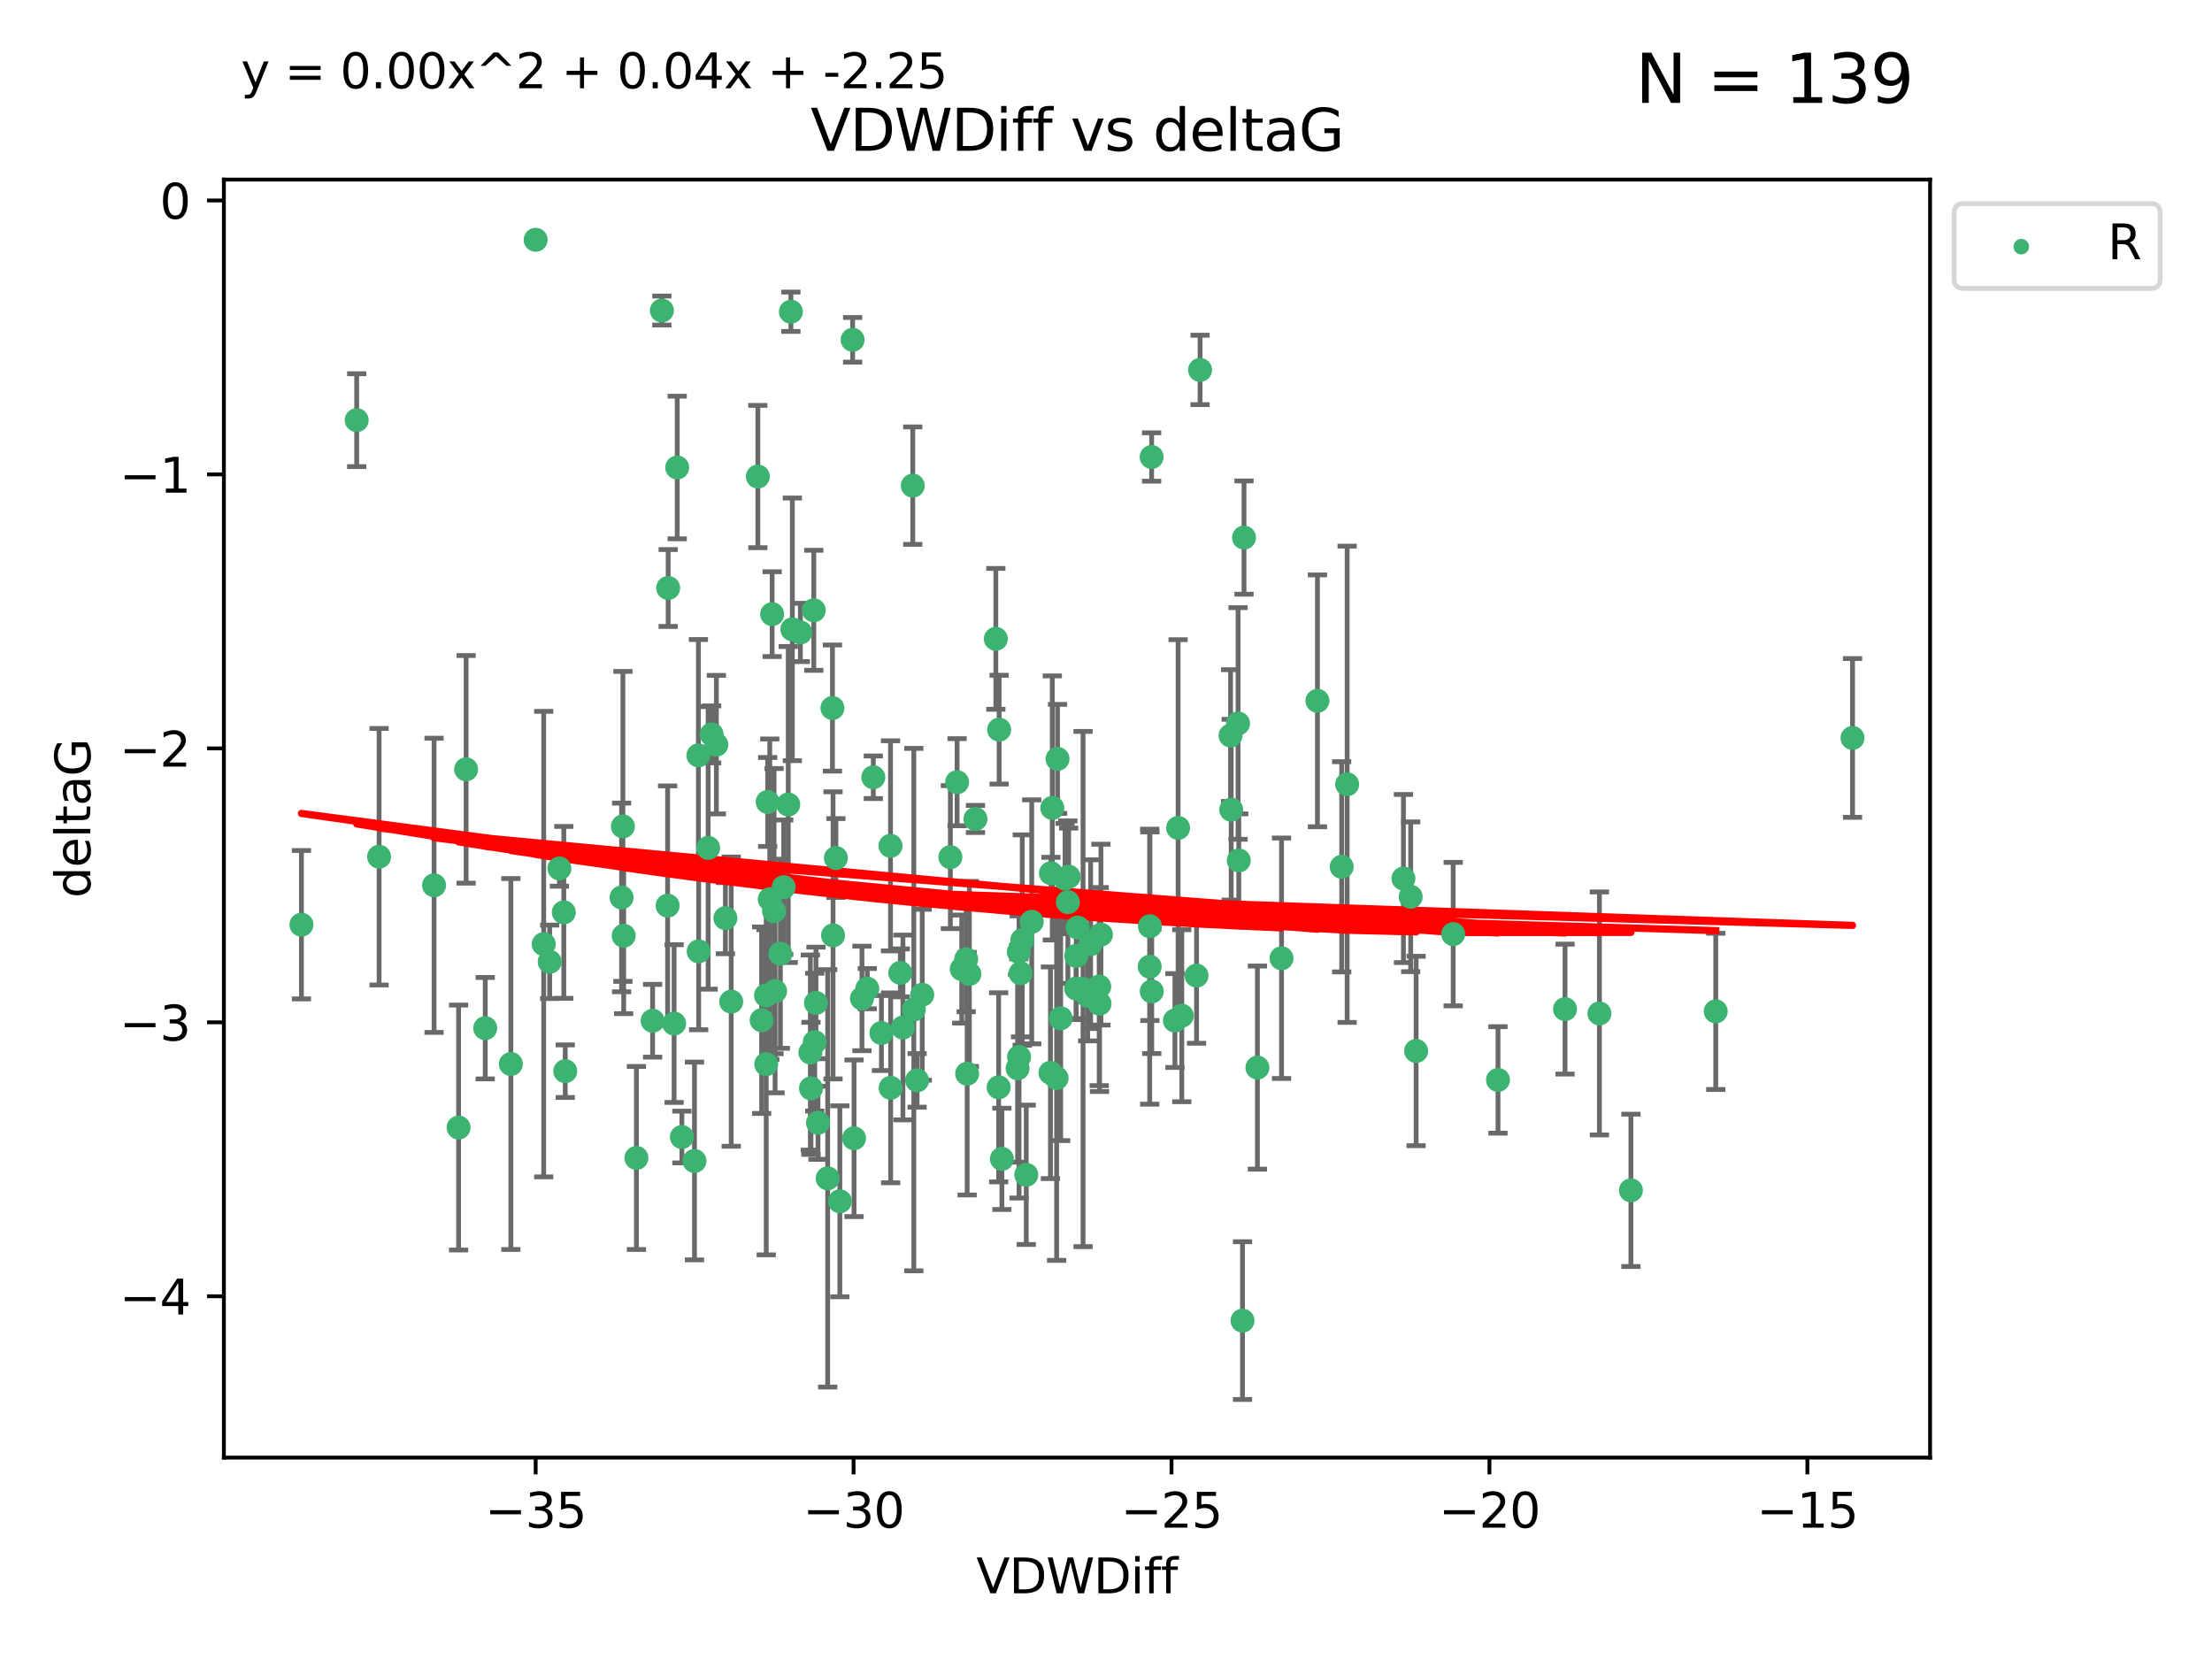 <?xml version="1.0" encoding="utf-8" standalone="no"?>
<!DOCTYPE svg PUBLIC "-//W3C//DTD SVG 1.1//EN"
  "http://www.w3.org/Graphics/SVG/1.1/DTD/svg11.dtd">
<svg xmlns:xlink="http://www.w3.org/1999/xlink" width="460.8pt" height="345.6pt" viewBox="0 0 460.8 345.6" xmlns="http://www.w3.org/2000/svg" version="1.1">
 <defs>
  <style type="text/css">*{stroke-linejoin: round; stroke-linecap: butt}</style>
 </defs>
 <g id="figure_1">
  <g id="patch_1">
   <path d="M 0 345.6 
L 460.8 345.6 
L 460.8 0 
L 0 0 
z
" style="fill: #ffffff"/>
  </g>
  <g id="axes_1">
   <g id="patch_2">
    <path d="M 46.64 303.64 
L 402.07 303.64 
L 402.07 37.411 
L 46.64 37.411 
z
" style="fill: #ffffff"/>
   </g>
   <g id="PathCollection_1">
    <defs>
     <path id="me77166d9c9" d="M 0 1.118 
C 0.297 1.118 0.581 1 0.791 0.791 
C 1 0.581 1.118 0.297 1.118 0 
C 1.118 -0.297 1 -0.581 0.791 -0.791 
C 0.581 -1 0.297 -1.118 0 -1.118 
C -0.297 -1.118 -0.581 -1 -0.791 -0.791 
C -1 -0.581 -1.118 -0.297 -1.118 0 
C -1.118 0.297 -1 0.581 -0.791 0.791 
C -0.581 1 -0.297 1.118 0 1.118 
z
" style="stroke: #3cb371"/>
    </defs>
    <g clip-path="url(#p3c59f5aef6)">
     <use xlink:href="#me77166d9c9" x="137.882" y="64.695" style="fill: #3cb371; stroke: #3cb371"/>
     <use xlink:href="#me77166d9c9" x="74.305" y="87.528" style="fill: #3cb371; stroke: #3cb371"/>
     <use xlink:href="#me77166d9c9" x="169.981" y="208.926" style="fill: #3cb371; stroke: #3cb371"/>
     <use xlink:href="#me77166d9c9" x="129.924" y="194.932" style="fill: #3cb371; stroke: #3cb371"/>
     <use xlink:href="#me77166d9c9" x="161.248" y="189.805" style="fill: #3cb371; stroke: #3cb371"/>
     <use xlink:href="#me77166d9c9" x="224.505" y="193.235" style="fill: #3cb371; stroke: #3cb371"/>
     <use xlink:href="#me77166d9c9" x="211.986" y="222.554" style="fill: #3cb371; stroke: #3cb371"/>
     <use xlink:href="#me77166d9c9" x="95.533" y="234.887" style="fill: #3cb371; stroke: #3cb371"/>
     <use xlink:href="#me77166d9c9" x="157.873" y="99.273" style="fill: #3cb371; stroke: #3cb371"/>
     <use xlink:href="#me77166d9c9" x="168.816" y="219.259" style="fill: #3cb371; stroke: #3cb371"/>
     <use xlink:href="#me77166d9c9" x="229.343" y="194.699" style="fill: #3cb371; stroke: #3cb371"/>
     <use xlink:href="#me77166d9c9" x="214.929" y="192.036" style="fill: #3cb371; stroke: #3cb371"/>
     <use xlink:href="#me77166d9c9" x="164.206" y="167.595" style="fill: #3cb371; stroke: #3cb371"/>
     <use xlink:href="#me77166d9c9" x="106.423" y="221.652" style="fill: #3cb371; stroke: #3cb371"/>
     <use xlink:href="#me77166d9c9" x="149.234" y="155.122" style="fill: #3cb371; stroke: #3cb371"/>
     <use xlink:href="#me77166d9c9" x="259.151" y="111.988" style="fill: #3cb371; stroke: #3cb371"/>
     <use xlink:href="#me77166d9c9" x="218.929" y="181.901" style="fill: #3cb371; stroke: #3cb371"/>
     <use xlink:href="#me77166d9c9" x="90.424" y="184.426" style="fill: #3cb371; stroke: #3cb371"/>
     <use xlink:href="#me77166d9c9" x="227.195" y="196.692" style="fill: #3cb371; stroke: #3cb371"/>
     <use xlink:href="#me77166d9c9" x="249.998" y="77.061" style="fill: #3cb371; stroke: #3cb371"/>
     <use xlink:href="#me77166d9c9" x="183.62" y="215.196" style="fill: #3cb371; stroke: #3cb371"/>
     <use xlink:href="#me77166d9c9" x="129.486" y="186.954" style="fill: #3cb371; stroke: #3cb371"/>
     <use xlink:href="#me77166d9c9" x="152.322" y="208.658" style="fill: #3cb371; stroke: #3cb371"/>
     <use xlink:href="#me77166d9c9" x="117.449" y="190.062" style="fill: #3cb371; stroke: #3cb371"/>
     <use xlink:href="#me77166d9c9" x="188.098" y="214.043" style="fill: #3cb371; stroke: #3cb371"/>
     <use xlink:href="#me77166d9c9" x="181.927" y="161.92" style="fill: #3cb371; stroke: #3cb371"/>
     <use xlink:href="#me77166d9c9" x="226.58" y="207.441" style="fill: #3cb371; stroke: #3cb371"/>
     <use xlink:href="#me77166d9c9" x="62.796" y="192.632" style="fill: #3cb371; stroke: #3cb371"/>
     <use xlink:href="#me77166d9c9" x="199.381" y="162.948" style="fill: #3cb371; stroke: #3cb371"/>
     <use xlink:href="#me77166d9c9" x="258.062" y="179.244" style="fill: #3cb371; stroke: #3cb371"/>
     <use xlink:href="#me77166d9c9" x="179.562" y="207.991" style="fill: #3cb371; stroke: #3cb371"/>
     <use xlink:href="#me77166d9c9" x="139.192" y="122.489" style="fill: #3cb371; stroke: #3cb371"/>
     <use xlink:href="#me77166d9c9" x="113.263" y="196.677" style="fill: #3cb371; stroke: #3cb371"/>
     <use xlink:href="#me77166d9c9" x="220.114" y="224.588" style="fill: #3cb371; stroke: #3cb371"/>
     <use xlink:href="#me77166d9c9" x="312.06" y="224.968" style="fill: #3cb371; stroke: #3cb371"/>
     <use xlink:href="#me77166d9c9" x="78.971" y="178.469" style="fill: #3cb371; stroke: #3cb371"/>
     <use xlink:href="#me77166d9c9" x="239.544" y="192.955" style="fill: #3cb371; stroke: #3cb371"/>
     <use xlink:href="#me77166d9c9" x="170.407" y="233.896" style="fill: #3cb371; stroke: #3cb371"/>
     <use xlink:href="#me77166d9c9" x="139.08" y="188.663" style="fill: #3cb371; stroke: #3cb371"/>
     <use xlink:href="#me77166d9c9" x="174.953" y="250.256" style="fill: #3cb371; stroke: #3cb371"/>
     <use xlink:href="#me77166d9c9" x="151.114" y="191.27" style="fill: #3cb371; stroke: #3cb371"/>
     <use xlink:href="#me77166d9c9" x="116.536" y="180.916" style="fill: #3cb371; stroke: #3cb371"/>
     <use xlink:href="#me77166d9c9" x="145.544" y="198.185" style="fill: #3cb371; stroke: #3cb371"/>
     <use xlink:href="#me77166d9c9" x="160.357" y="187.325" style="fill: #3cb371; stroke: #3cb371"/>
     <use xlink:href="#me77166d9c9" x="159.578" y="207.359" style="fill: #3cb371; stroke: #3cb371"/>
     <use xlink:href="#me77166d9c9" x="111.585" y="49.953" style="fill: #3cb371; stroke: #3cb371"/>
     <use xlink:href="#me77166d9c9" x="274.446" y="145.997" style="fill: #3cb371; stroke: #3cb371"/>
     <use xlink:href="#me77166d9c9" x="145.49" y="157.361" style="fill: #3cb371; stroke: #3cb371"/>
     <use xlink:href="#me77166d9c9" x="190.144" y="101.169" style="fill: #3cb371; stroke: #3cb371"/>
     <use xlink:href="#me77166d9c9" x="261.943" y="222.4" style="fill: #3cb371; stroke: #3cb371"/>
     <use xlink:href="#me77166d9c9" x="208.138" y="152.002" style="fill: #3cb371; stroke: #3cb371"/>
     <use xlink:href="#me77166d9c9" x="229.048" y="209.079" style="fill: #3cb371; stroke: #3cb371"/>
     <use xlink:href="#me77166d9c9" x="222.621" y="182.631" style="fill: #3cb371; stroke: #3cb371"/>
     <use xlink:href="#me77166d9c9" x="213.79" y="244.73" style="fill: #3cb371; stroke: #3cb371"/>
     <use xlink:href="#me77166d9c9" x="224.199" y="199.12" style="fill: #3cb371; stroke: #3cb371"/>
     <use xlink:href="#me77166d9c9" x="295.005" y="218.938" style="fill: #3cb371; stroke: #3cb371"/>
     <use xlink:href="#me77166d9c9" x="169.526" y="127.135" style="fill: #3cb371; stroke: #3cb371"/>
     <use xlink:href="#me77166d9c9" x="256.481" y="168.669" style="fill: #3cb371; stroke: #3cb371"/>
     <use xlink:href="#me77166d9c9" x="174.131" y="178.742" style="fill: #3cb371; stroke: #3cb371"/>
     <use xlink:href="#me77166d9c9" x="244.759" y="212.597" style="fill: #3cb371; stroke: #3cb371"/>
     <use xlink:href="#me77166d9c9" x="129.763" y="172.155" style="fill: #3cb371; stroke: #3cb371"/>
     <use xlink:href="#me77166d9c9" x="173.537" y="194.853" style="fill: #3cb371; stroke: #3cb371"/>
     <use xlink:href="#me77166d9c9" x="192.116" y="207.225" style="fill: #3cb371; stroke: #3cb371"/>
     <use xlink:href="#me77166d9c9" x="187.554" y="202.666" style="fill: #3cb371; stroke: #3cb371"/>
     <use xlink:href="#me77166d9c9" x="212.957" y="195.827" style="fill: #3cb371; stroke: #3cb371"/>
     <use xlink:href="#me77166d9c9" x="212.236" y="198.296" style="fill: #3cb371; stroke: #3cb371"/>
     <use xlink:href="#me77166d9c9" x="114.506" y="200.365" style="fill: #3cb371; stroke: #3cb371"/>
     <use xlink:href="#me77166d9c9" x="159.619" y="221.695" style="fill: #3cb371; stroke: #3cb371"/>
     <use xlink:href="#me77166d9c9" x="165.062" y="131.103" style="fill: #3cb371; stroke: #3cb371"/>
     <use xlink:href="#me77166d9c9" x="164.758" y="64.938" style="fill: #3cb371; stroke: #3cb371"/>
     <use xlink:href="#me77166d9c9" x="159.918" y="167.063" style="fill: #3cb371; stroke: #3cb371"/>
     <use xlink:href="#me77166d9c9" x="201.933" y="202.889" style="fill: #3cb371; stroke: #3cb371"/>
     <use xlink:href="#me77166d9c9" x="173.415" y="147.498" style="fill: #3cb371; stroke: #3cb371"/>
     <use xlink:href="#me77166d9c9" x="158.665" y="212.523" style="fill: #3cb371; stroke: #3cb371"/>
     <use xlink:href="#me77166d9c9" x="132.579" y="241.223" style="fill: #3cb371; stroke: #3cb371"/>
     <use xlink:href="#me77166d9c9" x="279.498" y="180.572" style="fill: #3cb371; stroke: #3cb371"/>
     <use xlink:href="#me77166d9c9" x="147.52" y="176.631" style="fill: #3cb371; stroke: #3cb371"/>
     <use xlink:href="#me77166d9c9" x="221.87" y="183.025" style="fill: #3cb371; stroke: #3cb371"/>
     <use xlink:href="#me77166d9c9" x="142.048" y="236.86" style="fill: #3cb371; stroke: #3cb371"/>
     <use xlink:href="#me77166d9c9" x="293.874" y="186.816" style="fill: #3cb371; stroke: #3cb371"/>
     <use xlink:href="#me77166d9c9" x="222.463" y="187.935" style="fill: #3cb371; stroke: #3cb371"/>
     <use xlink:href="#me77166d9c9" x="185.51" y="176.205" style="fill: #3cb371; stroke: #3cb371"/>
     <use xlink:href="#me77166d9c9" x="162.565" y="198.682" style="fill: #3cb371; stroke: #3cb371"/>
     <use xlink:href="#me77166d9c9" x="166.733" y="131.749" style="fill: #3cb371; stroke: #3cb371"/>
     <use xlink:href="#me77166d9c9" x="246.187" y="211.591" style="fill: #3cb371; stroke: #3cb371"/>
     <use xlink:href="#me77166d9c9" x="168.943" y="226.725" style="fill: #3cb371; stroke: #3cb371"/>
     <use xlink:href="#me77166d9c9" x="97.1" y="160.267" style="fill: #3cb371; stroke: #3cb371"/>
     <use xlink:href="#me77166d9c9" x="135.951" y="212.64" style="fill: #3cb371; stroke: #3cb371"/>
     <use xlink:href="#me77166d9c9" x="144.674" y="241.854" style="fill: #3cb371; stroke: #3cb371"/>
     <use xlink:href="#me77166d9c9" x="117.752" y="223.145" style="fill: #3cb371; stroke: #3cb371"/>
     <use xlink:href="#me77166d9c9" x="224.189" y="205.928" style="fill: #3cb371; stroke: #3cb371"/>
     <use xlink:href="#me77166d9c9" x="249.261" y="203.237" style="fill: #3cb371; stroke: #3cb371"/>
     <use xlink:href="#me77166d9c9" x="266.967" y="199.622" style="fill: #3cb371; stroke: #3cb371"/>
     <use xlink:href="#me77166d9c9" x="220.96" y="212.124" style="fill: #3cb371; stroke: #3cb371"/>
     <use xlink:href="#me77166d9c9" x="148.251" y="152.989" style="fill: #3cb371; stroke: #3cb371"/>
     <use xlink:href="#me77166d9c9" x="239.931" y="206.532" style="fill: #3cb371; stroke: #3cb371"/>
     <use xlink:href="#me77166d9c9" x="161.463" y="206.468" style="fill: #3cb371; stroke: #3cb371"/>
     <use xlink:href="#me77166d9c9" x="245.419" y="172.467" style="fill: #3cb371; stroke: #3cb371"/>
     <use xlink:href="#me77166d9c9" x="191.049" y="225.065" style="fill: #3cb371; stroke: #3cb371"/>
     <use xlink:href="#me77166d9c9" x="212.287" y="220.18" style="fill: #3cb371; stroke: #3cb371"/>
     <use xlink:href="#me77166d9c9" x="280.636" y="163.377" style="fill: #3cb371; stroke: #3cb371"/>
     <use xlink:href="#me77166d9c9" x="292.361" y="183.014" style="fill: #3cb371; stroke: #3cb371"/>
     <use xlink:href="#me77166d9c9" x="160.852" y="127.938" style="fill: #3cb371; stroke: #3cb371"/>
     <use xlink:href="#me77166d9c9" x="203.205" y="170.603" style="fill: #3cb371; stroke: #3cb371"/>
     <use xlink:href="#me77166d9c9" x="256.352" y="153.228" style="fill: #3cb371; stroke: #3cb371"/>
     <use xlink:href="#me77166d9c9" x="140.43" y="213.227" style="fill: #3cb371; stroke: #3cb371"/>
     <use xlink:href="#me77166d9c9" x="177.913" y="237.127" style="fill: #3cb371; stroke: #3cb371"/>
     <use xlink:href="#me77166d9c9" x="239.502" y="201.375" style="fill: #3cb371; stroke: #3cb371"/>
     <use xlink:href="#me77166d9c9" x="197.98" y="178.555" style="fill: #3cb371; stroke: #3cb371"/>
     <use xlink:href="#me77166d9c9" x="218.829" y="223.477" style="fill: #3cb371; stroke: #3cb371"/>
     <use xlink:href="#me77166d9c9" x="141.075" y="97.389" style="fill: #3cb371; stroke: #3cb371"/>
     <use xlink:href="#me77166d9c9" x="302.726" y="194.593" style="fill: #3cb371; stroke: #3cb371"/>
     <use xlink:href="#me77166d9c9" x="339.75" y="247.969" style="fill: #3cb371; stroke: #3cb371"/>
     <use xlink:href="#me77166d9c9" x="228.986" y="205.524" style="fill: #3cb371; stroke: #3cb371"/>
     <use xlink:href="#me77166d9c9" x="225.62" y="206.029" style="fill: #3cb371; stroke: #3cb371"/>
     <use xlink:href="#me77166d9c9" x="190.368" y="210.314" style="fill: #3cb371; stroke: #3cb371"/>
     <use xlink:href="#me77166d9c9" x="177.615" y="70.788" style="fill: #3cb371; stroke: #3cb371"/>
     <use xlink:href="#me77166d9c9" x="185.54" y="226.612" style="fill: #3cb371; stroke: #3cb371"/>
     <use xlink:href="#me77166d9c9" x="208.036" y="226.509" style="fill: #3cb371; stroke: #3cb371"/>
     <use xlink:href="#me77166d9c9" x="239.905" y="95.198" style="fill: #3cb371; stroke: #3cb371"/>
     <use xlink:href="#me77166d9c9" x="258.838" y="275.107" style="fill: #3cb371; stroke: #3cb371"/>
     <use xlink:href="#me77166d9c9" x="219.214" y="168.305" style="fill: #3cb371; stroke: #3cb371"/>
     <use xlink:href="#me77166d9c9" x="326.026" y="210.215" style="fill: #3cb371; stroke: #3cb371"/>
     <use xlink:href="#me77166d9c9" x="163.262" y="184.817" style="fill: #3cb371; stroke: #3cb371"/>
     <use xlink:href="#me77166d9c9" x="385.914" y="153.726" style="fill: #3cb371; stroke: #3cb371"/>
     <use xlink:href="#me77166d9c9" x="180.672" y="205.951" style="fill: #3cb371; stroke: #3cb371"/>
     <use xlink:href="#me77166d9c9" x="333.191" y="211.118" style="fill: #3cb371; stroke: #3cb371"/>
     <use xlink:href="#me77166d9c9" x="101.085" y="214.187" style="fill: #3cb371; stroke: #3cb371"/>
     <use xlink:href="#me77166d9c9" x="207.449" y="133.085" style="fill: #3cb371; stroke: #3cb371"/>
     <use xlink:href="#me77166d9c9" x="212.599" y="202.746" style="fill: #3cb371; stroke: #3cb371"/>
     <use xlink:href="#me77166d9c9" x="200.348" y="201.877" style="fill: #3cb371; stroke: #3cb371"/>
     <use xlink:href="#me77166d9c9" x="257.911" y="150.708" style="fill: #3cb371; stroke: #3cb371"/>
     <use xlink:href="#me77166d9c9" x="208.714" y="241.412" style="fill: #3cb371; stroke: #3cb371"/>
     <use xlink:href="#me77166d9c9" x="172.423" y="245.47" style="fill: #3cb371; stroke: #3cb371"/>
     <use xlink:href="#me77166d9c9" x="169.724" y="217.1" style="fill: #3cb371; stroke: #3cb371"/>
     <use xlink:href="#me77166d9c9" x="201.274" y="199.83" style="fill: #3cb371; stroke: #3cb371"/>
     <use xlink:href="#me77166d9c9" x="220.303" y="158.09" style="fill: #3cb371; stroke: #3cb371"/>
     <use xlink:href="#me77166d9c9" x="201.476" y="223.673" style="fill: #3cb371; stroke: #3cb371"/>
     <use xlink:href="#me77166d9c9" x="357.422" y="210.689" style="fill: #3cb371; stroke: #3cb371"/>
    </g>
   </g>
   <g id="matplotlib.axis_1">
    <g id="xtick_1">
     <g id="line2d_1">
      <defs>
       <path id="mdb11c1d89c" d="M 0 0 
L 0 3.5 
" style="stroke: #000000; stroke-width: 0.8"/>
      </defs>
      <g>
       <use xlink:href="#mdb11c1d89c" x="111.588" y="303.64" style="stroke: #000000; stroke-width: 0.8"/>
      </g>
     </g>
     <g id="text_1">
      <!-- −35 -->
      <g transform="translate(101.035 318.238)scale(0.1 -0.1)">
       <defs>
        <path id="DejaVuSans-2212" d="M 678 2272 
L 4684 2272 
L 4684 1741 
L 678 1741 
L 678 2272 
z
" transform="scale(0.016)"/>
        <path id="DejaVuSans-33" d="M 2597 2516 
Q 3050 2419 3304 2112 
Q 3559 1806 3559 1356 
Q 3559 666 3084 287 
Q 2609 -91 1734 -91 
Q 1441 -91 1130 -33 
Q 819 25 488 141 
L 488 750 
Q 750 597 1062 519 
Q 1375 441 1716 441 
Q 2309 441 2620 675 
Q 2931 909 2931 1356 
Q 2931 1769 2642 2001 
Q 2353 2234 1838 2234 
L 1294 2234 
L 1294 2753 
L 1863 2753 
Q 2328 2753 2575 2939 
Q 2822 3125 2822 3475 
Q 2822 3834 2567 4026 
Q 2313 4219 1838 4219 
Q 1578 4219 1281 4162 
Q 984 4106 628 3988 
L 628 4550 
Q 988 4650 1302 4700 
Q 1616 4750 1894 4750 
Q 2613 4750 3031 4423 
Q 3450 4097 3450 3541 
Q 3450 3153 3228 2886 
Q 3006 2619 2597 2516 
z
" transform="scale(0.016)"/>
        <path id="DejaVuSans-35" d="M 691 4666 
L 3169 4666 
L 3169 4134 
L 1269 4134 
L 1269 2991 
Q 1406 3038 1543 3061 
Q 1681 3084 1819 3084 
Q 2600 3084 3056 2656 
Q 3513 2228 3513 1497 
Q 3513 744 3044 326 
Q 2575 -91 1722 -91 
Q 1428 -91 1123 -41 
Q 819 9 494 109 
L 494 744 
Q 775 591 1075 516 
Q 1375 441 1709 441 
Q 2250 441 2565 725 
Q 2881 1009 2881 1497 
Q 2881 1984 2565 2268 
Q 2250 2553 1709 2553 
Q 1456 2553 1204 2497 
Q 953 2441 691 2322 
L 691 4666 
z
" transform="scale(0.016)"/>
       </defs>
       <use xlink:href="#DejaVuSans-2212"/>
       <use xlink:href="#DejaVuSans-33" x="83.789"/>
       <use xlink:href="#DejaVuSans-35" x="147.412"/>
      </g>
     </g>
    </g>
    <g id="xtick_2">
     <g id="line2d_2">
      <g>
       <use xlink:href="#mdb11c1d89c" x="177.818" y="303.64" style="stroke: #000000; stroke-width: 0.8"/>
      </g>
     </g>
     <g id="text_2">
      <!-- −30 -->
      <g transform="translate(167.265 318.238)scale(0.1 -0.1)">
       <defs>
        <path id="DejaVuSans-30" d="M 2034 4250 
Q 1547 4250 1301 3770 
Q 1056 3291 1056 2328 
Q 1056 1369 1301 889 
Q 1547 409 2034 409 
Q 2525 409 2770 889 
Q 3016 1369 3016 2328 
Q 3016 3291 2770 3770 
Q 2525 4250 2034 4250 
z
M 2034 4750 
Q 2819 4750 3233 4129 
Q 3647 3509 3647 2328 
Q 3647 1150 3233 529 
Q 2819 -91 2034 -91 
Q 1250 -91 836 529 
Q 422 1150 422 2328 
Q 422 3509 836 4129 
Q 1250 4750 2034 4750 
z
" transform="scale(0.016)"/>
       </defs>
       <use xlink:href="#DejaVuSans-2212"/>
       <use xlink:href="#DejaVuSans-33" x="83.789"/>
       <use xlink:href="#DejaVuSans-30" x="147.412"/>
      </g>
     </g>
    </g>
    <g id="xtick_3">
     <g id="line2d_3">
      <g>
       <use xlink:href="#mdb11c1d89c" x="244.048" y="303.64" style="stroke: #000000; stroke-width: 0.8"/>
      </g>
     </g>
     <g id="text_3">
      <!-- −25 -->
      <g transform="translate(233.496 318.238)scale(0.1 -0.1)">
       <defs>
        <path id="DejaVuSans-32" d="M 1228 531 
L 3431 531 
L 3431 0 
L 469 0 
L 469 531 
Q 828 903 1448 1529 
Q 2069 2156 2228 2338 
Q 2531 2678 2651 2914 
Q 2772 3150 2772 3378 
Q 2772 3750 2511 3984 
Q 2250 4219 1831 4219 
Q 1534 4219 1204 4116 
Q 875 4013 500 3803 
L 500 4441 
Q 881 4594 1212 4672 
Q 1544 4750 1819 4750 
Q 2544 4750 2975 4387 
Q 3406 4025 3406 3419 
Q 3406 3131 3298 2873 
Q 3191 2616 2906 2266 
Q 2828 2175 2409 1742 
Q 1991 1309 1228 531 
z
" transform="scale(0.016)"/>
       </defs>
       <use xlink:href="#DejaVuSans-2212"/>
       <use xlink:href="#DejaVuSans-32" x="83.789"/>
       <use xlink:href="#DejaVuSans-35" x="147.412"/>
      </g>
     </g>
    </g>
    <g id="xtick_4">
     <g id="line2d_4">
      <g>
       <use xlink:href="#mdb11c1d89c" x="310.278" y="303.64" style="stroke: #000000; stroke-width: 0.8"/>
      </g>
     </g>
     <g id="text_4">
      <!-- −20 -->
      <g transform="translate(299.726 318.238)scale(0.1 -0.1)">
       <use xlink:href="#DejaVuSans-2212"/>
       <use xlink:href="#DejaVuSans-32" x="83.789"/>
       <use xlink:href="#DejaVuSans-30" x="147.412"/>
      </g>
     </g>
    </g>
    <g id="xtick_5">
     <g id="line2d_5">
      <g>
       <use xlink:href="#mdb11c1d89c" x="376.508" y="303.64" style="stroke: #000000; stroke-width: 0.8"/>
      </g>
     </g>
     <g id="text_5">
      <!-- −15 -->
      <g transform="translate(365.956 318.238)scale(0.1 -0.1)">
       <defs>
        <path id="DejaVuSans-31" d="M 794 531 
L 1825 531 
L 1825 4091 
L 703 3866 
L 703 4441 
L 1819 4666 
L 2450 4666 
L 2450 531 
L 3481 531 
L 3481 0 
L 794 0 
L 794 531 
z
" transform="scale(0.016)"/>
       </defs>
       <use xlink:href="#DejaVuSans-2212"/>
       <use xlink:href="#DejaVuSans-31" x="83.789"/>
       <use xlink:href="#DejaVuSans-35" x="147.412"/>
      </g>
     </g>
    </g>
    <g id="text_6">
     <!-- VDWDiff -->
     <g transform="translate(203.382 331.917)scale(0.1 -0.1)">
      <defs>
       <path id="DejaVuSans-56" d="M 1831 0 
L 50 4666 
L 709 4666 
L 2188 738 
L 3669 4666 
L 4325 4666 
L 2547 0 
L 1831 0 
z
" transform="scale(0.016)"/>
       <path id="DejaVuSans-44" d="M 1259 4147 
L 1259 519 
L 2022 519 
Q 2988 519 3436 956 
Q 3884 1394 3884 2338 
Q 3884 3275 3436 3711 
Q 2988 4147 2022 4147 
L 1259 4147 
z
M 628 4666 
L 1925 4666 
Q 3281 4666 3915 4102 
Q 4550 3538 4550 2338 
Q 4550 1131 3912 565 
Q 3275 0 1925 0 
L 628 0 
L 628 4666 
z
" transform="scale(0.016)"/>
       <path id="DejaVuSans-57" d="M 213 4666 
L 850 4666 
L 1831 722 
L 2809 4666 
L 3519 4666 
L 4500 722 
L 5478 4666 
L 6119 4666 
L 4947 0 
L 4153 0 
L 3169 4050 
L 2175 0 
L 1381 0 
L 213 4666 
z
" transform="scale(0.016)"/>
       <path id="DejaVuSans-69" d="M 603 3500 
L 1178 3500 
L 1178 0 
L 603 0 
L 603 3500 
z
M 603 4863 
L 1178 4863 
L 1178 4134 
L 603 4134 
L 603 4863 
z
" transform="scale(0.016)"/>
       <path id="DejaVuSans-66" d="M 2375 4863 
L 2375 4384 
L 1825 4384 
Q 1516 4384 1395 4259 
Q 1275 4134 1275 3809 
L 1275 3500 
L 2222 3500 
L 2222 3053 
L 1275 3053 
L 1275 0 
L 697 0 
L 697 3053 
L 147 3053 
L 147 3500 
L 697 3500 
L 697 3744 
Q 697 4328 969 4595 
Q 1241 4863 1831 4863 
L 2375 4863 
z
" transform="scale(0.016)"/>
      </defs>
      <use xlink:href="#DejaVuSans-56"/>
      <use xlink:href="#DejaVuSans-44" x="68.408"/>
      <use xlink:href="#DejaVuSans-57" x="145.41"/>
      <use xlink:href="#DejaVuSans-44" x="244.287"/>
      <use xlink:href="#DejaVuSans-69" x="321.289"/>
      <use xlink:href="#DejaVuSans-66" x="349.072"/>
      <use xlink:href="#DejaVuSans-66" x="384.277"/>
     </g>
    </g>
   </g>
   <g id="matplotlib.axis_2">
    <g id="ytick_1">
     <g id="line2d_6">
      <defs>
       <path id="m32e8b7ea65" d="M 0 0 
L -3.5 0 
" style="stroke: #000000; stroke-width: 0.8"/>
      </defs>
      <g>
       <use xlink:href="#m32e8b7ea65" x="46.64" y="270.038" style="stroke: #000000; stroke-width: 0.8"/>
      </g>
     </g>
     <g id="text_7">
      <!-- −4 -->
      <g transform="translate(24.898 273.837)scale(0.1 -0.1)">
       <defs>
        <path id="DejaVuSans-34" d="M 2419 4116 
L 825 1625 
L 2419 1625 
L 2419 4116 
z
M 2253 4666 
L 3047 4666 
L 3047 1625 
L 3713 1625 
L 3713 1100 
L 3047 1100 
L 3047 0 
L 2419 0 
L 2419 1100 
L 313 1100 
L 313 1709 
L 2253 4666 
z
" transform="scale(0.016)"/>
       </defs>
       <use xlink:href="#DejaVuSans-2212"/>
       <use xlink:href="#DejaVuSans-34" x="83.789"/>
      </g>
     </g>
    </g>
    <g id="ytick_2">
     <g id="line2d_7">
      <g>
       <use xlink:href="#m32e8b7ea65" x="46.64" y="212.969" style="stroke: #000000; stroke-width: 0.8"/>
      </g>
     </g>
     <g id="text_8">
      <!-- −3 -->
      <g transform="translate(24.898 216.768)scale(0.1 -0.1)">
       <use xlink:href="#DejaVuSans-2212"/>
       <use xlink:href="#DejaVuSans-33" x="83.789"/>
      </g>
     </g>
    </g>
    <g id="ytick_3">
     <g id="line2d_8">
      <g>
       <use xlink:href="#m32e8b7ea65" x="46.64" y="155.9" style="stroke: #000000; stroke-width: 0.8"/>
      </g>
     </g>
     <g id="text_9">
      <!-- −2 -->
      <g transform="translate(24.898 159.699)scale(0.1 -0.1)">
       <use xlink:href="#DejaVuSans-2212"/>
       <use xlink:href="#DejaVuSans-32" x="83.789"/>
      </g>
     </g>
    </g>
    <g id="ytick_4">
     <g id="line2d_9">
      <g>
       <use xlink:href="#m32e8b7ea65" x="46.64" y="98.831" style="stroke: #000000; stroke-width: 0.8"/>
      </g>
     </g>
     <g id="text_10">
      <!-- −1 -->
      <g transform="translate(24.898 102.63)scale(0.1 -0.1)">
       <use xlink:href="#DejaVuSans-2212"/>
       <use xlink:href="#DejaVuSans-31" x="83.789"/>
      </g>
     </g>
    </g>
    <g id="ytick_5">
     <g id="line2d_10">
      <g>
       <use xlink:href="#m32e8b7ea65" x="46.64" y="41.762" style="stroke: #000000; stroke-width: 0.8"/>
      </g>
     </g>
     <g id="text_11">
      <!-- 0 -->
      <g transform="translate(33.278 45.561)scale(0.1 -0.1)">
       <use xlink:href="#DejaVuSans-30"/>
      </g>
     </g>
    </g>
    <g id="text_12">
     <!-- deltaG -->
     <g transform="translate(18.818 187.064)rotate(-90)scale(0.1 -0.1)">
      <defs>
       <path id="DejaVuSans-64" d="M 2906 2969 
L 2906 4863 
L 3481 4863 
L 3481 0 
L 2906 0 
L 2906 525 
Q 2725 213 2448 61 
Q 2172 -91 1784 -91 
Q 1150 -91 751 415 
Q 353 922 353 1747 
Q 353 2572 751 3078 
Q 1150 3584 1784 3584 
Q 2172 3584 2448 3432 
Q 2725 3281 2906 2969 
z
M 947 1747 
Q 947 1113 1208 752 
Q 1469 391 1925 391 
Q 2381 391 2643 752 
Q 2906 1113 2906 1747 
Q 2906 2381 2643 2742 
Q 2381 3103 1925 3103 
Q 1469 3103 1208 2742 
Q 947 2381 947 1747 
z
" transform="scale(0.016)"/>
       <path id="DejaVuSans-65" d="M 3597 1894 
L 3597 1613 
L 953 1613 
Q 991 1019 1311 708 
Q 1631 397 2203 397 
Q 2534 397 2845 478 
Q 3156 559 3463 722 
L 3463 178 
Q 3153 47 2828 -22 
Q 2503 -91 2169 -91 
Q 1331 -91 842 396 
Q 353 884 353 1716 
Q 353 2575 817 3079 
Q 1281 3584 2069 3584 
Q 2775 3584 3186 3129 
Q 3597 2675 3597 1894 
z
M 3022 2063 
Q 3016 2534 2758 2815 
Q 2500 3097 2075 3097 
Q 1594 3097 1305 2825 
Q 1016 2553 972 2059 
L 3022 2063 
z
" transform="scale(0.016)"/>
       <path id="DejaVuSans-6c" d="M 603 4863 
L 1178 4863 
L 1178 0 
L 603 0 
L 603 4863 
z
" transform="scale(0.016)"/>
       <path id="DejaVuSans-74" d="M 1172 4494 
L 1172 3500 
L 2356 3500 
L 2356 3053 
L 1172 3053 
L 1172 1153 
Q 1172 725 1289 603 
Q 1406 481 1766 481 
L 2356 481 
L 2356 0 
L 1766 0 
Q 1100 0 847 248 
Q 594 497 594 1153 
L 594 3053 
L 172 3053 
L 172 3500 
L 594 3500 
L 594 4494 
L 1172 4494 
z
" transform="scale(0.016)"/>
       <path id="DejaVuSans-61" d="M 2194 1759 
Q 1497 1759 1228 1600 
Q 959 1441 959 1056 
Q 959 750 1161 570 
Q 1363 391 1709 391 
Q 2188 391 2477 730 
Q 2766 1069 2766 1631 
L 2766 1759 
L 2194 1759 
z
M 3341 1997 
L 3341 0 
L 2766 0 
L 2766 531 
Q 2569 213 2275 61 
Q 1981 -91 1556 -91 
Q 1019 -91 701 211 
Q 384 513 384 1019 
Q 384 1609 779 1909 
Q 1175 2209 1959 2209 
L 2766 2209 
L 2766 2266 
Q 2766 2663 2505 2880 
Q 2244 3097 1772 3097 
Q 1472 3097 1187 3025 
Q 903 2953 641 2809 
L 641 3341 
Q 956 3463 1253 3523 
Q 1550 3584 1831 3584 
Q 2591 3584 2966 3190 
Q 3341 2797 3341 1997 
z
" transform="scale(0.016)"/>
       <path id="DejaVuSans-47" d="M 3809 666 
L 3809 1919 
L 2778 1919 
L 2778 2438 
L 4434 2438 
L 4434 434 
Q 4069 175 3628 42 
Q 3188 -91 2688 -91 
Q 1594 -91 976 548 
Q 359 1188 359 2328 
Q 359 3472 976 4111 
Q 1594 4750 2688 4750 
Q 3144 4750 3555 4637 
Q 3966 4525 4313 4306 
L 4313 3634 
Q 3963 3931 3569 4081 
Q 3175 4231 2741 4231 
Q 1884 4231 1454 3753 
Q 1025 3275 1025 2328 
Q 1025 1384 1454 906 
Q 1884 428 2741 428 
Q 3075 428 3337 486 
Q 3600 544 3809 666 
z
" transform="scale(0.016)"/>
      </defs>
      <use xlink:href="#DejaVuSans-64"/>
      <use xlink:href="#DejaVuSans-65" x="63.477"/>
      <use xlink:href="#DejaVuSans-6c" x="125"/>
      <use xlink:href="#DejaVuSans-74" x="152.783"/>
      <use xlink:href="#DejaVuSans-61" x="191.992"/>
      <use xlink:href="#DejaVuSans-47" x="253.271"/>
     </g>
    </g>
   </g>
   <g id="LineCollection_1">
    <path d="M 137.882 67.716 
L 137.882 61.675 
" clip-path="url(#p3c59f5aef6)" style="fill: none; stroke: #696969"/>
    <path d="M 74.305 97.201 
L 74.305 77.856 
" clip-path="url(#p3c59f5aef6)" style="fill: none; stroke: #696969"/>
    <path d="M 169.981 220.547 
L 169.981 197.305 
" clip-path="url(#p3c59f5aef6)" style="fill: none; stroke: #696969"/>
    <path d="M 129.924 211.165 
L 129.924 178.699 
" clip-path="url(#p3c59f5aef6)" style="fill: none; stroke: #696969"/>
    <path d="M 161.248 219.511 
L 161.248 160.099 
" clip-path="url(#p3c59f5aef6)" style="fill: none; stroke: #696969"/>
    <path d="M 224.505 198.865 
L 224.505 187.605 
" clip-path="url(#p3c59f5aef6)" style="fill: none; stroke: #696969"/>
    <path d="M 211.986 242.104 
L 211.986 203.004 
" clip-path="url(#p3c59f5aef6)" style="fill: none; stroke: #696969"/>
    <path d="M 95.533 260.399 
L 95.533 209.375 
" clip-path="url(#p3c59f5aef6)" style="fill: none; stroke: #696969"/>
    <path d="M 157.873 114.094 
L 157.873 84.453 
" clip-path="url(#p3c59f5aef6)" style="fill: none; stroke: #696969"/>
    <path d="M 168.816 239.582 
L 168.816 198.935 
" clip-path="url(#p3c59f5aef6)" style="fill: none; stroke: #696969"/>
    <path d="M 229.343 213.532 
L 229.343 175.866 
" clip-path="url(#p3c59f5aef6)" style="fill: none; stroke: #696969"/>
    <path d="M 214.929 217.447 
L 214.929 166.624 
" clip-path="url(#p3c59f5aef6)" style="fill: none; stroke: #696969"/>
    <path d="M 164.206 200.513 
L 164.206 134.676 
" clip-path="url(#p3c59f5aef6)" style="fill: none; stroke: #696969"/>
    <path d="M 106.423 260.287 
L 106.423 183.017 
" clip-path="url(#p3c59f5aef6)" style="fill: none; stroke: #696969"/>
    <path d="M 149.234 169.551 
L 149.234 140.692 
" clip-path="url(#p3c59f5aef6)" style="fill: none; stroke: #696969"/>
    <path d="M 259.151 123.783 
L 259.151 100.193 
" clip-path="url(#p3c59f5aef6)" style="fill: none; stroke: #696969"/>
    <path d="M 218.929 185.208 
L 218.929 178.594 
" clip-path="url(#p3c59f5aef6)" style="fill: none; stroke: #696969"/>
    <path d="M 90.424 215.069 
L 90.424 153.783 
" clip-path="url(#p3c59f5aef6)" style="fill: none; stroke: #696969"/>
    <path d="M 227.195 214.266 
L 227.195 179.119 
" clip-path="url(#p3c59f5aef6)" style="fill: none; stroke: #696969"/>
    <path d="M 249.998 84.288 
L 249.998 69.834 
" clip-path="url(#p3c59f5aef6)" style="fill: none; stroke: #696969"/>
    <path d="M 183.62 223.009 
L 183.62 207.383 
" clip-path="url(#p3c59f5aef6)" style="fill: none; stroke: #696969"/>
    <path d="M 129.486 206.607 
L 129.486 167.301 
" clip-path="url(#p3c59f5aef6)" style="fill: none; stroke: #696969"/>
    <path d="M 152.322 238.79 
L 152.322 178.525 
" clip-path="url(#p3c59f5aef6)" style="fill: none; stroke: #696969"/>
    <path d="M 117.449 207.965 
L 117.449 172.159 
" clip-path="url(#p3c59f5aef6)" style="fill: none; stroke: #696969"/>
    <path d="M 188.098 233.293 
L 188.098 194.793 
" clip-path="url(#p3c59f5aef6)" style="fill: none; stroke: #696969"/>
    <path d="M 181.927 166.356 
L 181.927 157.484 
" clip-path="url(#p3c59f5aef6)" style="fill: none; stroke: #696969"/>
    <path d="M 226.58 216.842 
L 226.58 198.039 
" clip-path="url(#p3c59f5aef6)" style="fill: none; stroke: #696969"/>
    <path d="M 62.796 208.086 
L 62.796 177.178 
" clip-path="url(#p3c59f5aef6)" style="fill: none; stroke: #696969"/>
    <path d="M 199.381 172.019 
L 199.381 153.877 
" clip-path="url(#p3c59f5aef6)" style="fill: none; stroke: #696969"/>
    <path d="M 258.062 188.94 
L 258.062 169.548 
" clip-path="url(#p3c59f5aef6)" style="fill: none; stroke: #696969"/>
    <path d="M 179.562 218.88 
L 179.562 197.103 
" clip-path="url(#p3c59f5aef6)" style="fill: none; stroke: #696969"/>
    <path d="M 139.192 130.498 
L 139.192 114.479 
" clip-path="url(#p3c59f5aef6)" style="fill: none; stroke: #696969"/>
    <path d="M 113.263 245.168 
L 113.263 148.187 
" clip-path="url(#p3c59f5aef6)" style="fill: none; stroke: #696969"/>
    <path d="M 220.114 262.557 
L 220.114 186.619 
" clip-path="url(#p3c59f5aef6)" style="fill: none; stroke: #696969"/>
    <path d="M 312.06 236.058 
L 312.06 213.878 
" clip-path="url(#p3c59f5aef6)" style="fill: none; stroke: #696969"/>
    <path d="M 78.971 205.188 
L 78.971 151.75 
" clip-path="url(#p3c59f5aef6)" style="fill: none; stroke: #696969"/>
    <path d="M 239.544 212.597 
L 239.544 173.313 
" clip-path="url(#p3c59f5aef6)" style="fill: none; stroke: #696969"/>
    <path d="M 170.407 241.51 
L 170.407 226.283 
" clip-path="url(#p3c59f5aef6)" style="fill: none; stroke: #696969"/>
    <path d="M 139.08 213.608 
L 139.08 163.718 
" clip-path="url(#p3c59f5aef6)" style="fill: none; stroke: #696969"/>
    <path d="M 174.953 270.149 
L 174.953 230.364 
" clip-path="url(#p3c59f5aef6)" style="fill: none; stroke: #696969"/>
    <path d="M 151.114 198.675 
L 151.114 183.866 
" clip-path="url(#p3c59f5aef6)" style="fill: none; stroke: #696969"/>
    <path d="M 116.536 184.616 
L 116.536 177.216 
" clip-path="url(#p3c59f5aef6)" style="fill: none; stroke: #696969"/>
    <path d="M 145.544 214.512 
L 145.544 181.857 
" clip-path="url(#p3c59f5aef6)" style="fill: none; stroke: #696969"/>
    <path d="M 160.357 220.704 
L 160.357 153.945 
" clip-path="url(#p3c59f5aef6)" style="fill: none; stroke: #696969"/>
    <path d="M 159.578 221.045 
L 159.578 193.673 
" clip-path="url(#p3c59f5aef6)" style="fill: none; stroke: #696969"/>
    <path d="M 111.585 50.393 
L 111.585 49.513 
" clip-path="url(#p3c59f5aef6)" style="fill: none; stroke: #696969"/>
    <path d="M 274.446 172.229 
L 274.446 119.765 
" clip-path="url(#p3c59f5aef6)" style="fill: none; stroke: #696969"/>
    <path d="M 145.49 181.496 
L 145.49 133.227 
" clip-path="url(#p3c59f5aef6)" style="fill: none; stroke: #696969"/>
    <path d="M 190.144 113.403 
L 190.144 88.936 
" clip-path="url(#p3c59f5aef6)" style="fill: none; stroke: #696969"/>
    <path d="M 261.943 243.559 
L 261.943 201.24 
" clip-path="url(#p3c59f5aef6)" style="fill: none; stroke: #696969"/>
    <path d="M 208.138 163.332 
L 208.138 140.673 
" clip-path="url(#p3c59f5aef6)" style="fill: none; stroke: #696969"/>
    <path d="M 229.048 227.382 
L 229.048 190.776 
" clip-path="url(#p3c59f5aef6)" style="fill: none; stroke: #696969"/>
    <path d="M 222.621 192.749 
L 222.621 172.513 
" clip-path="url(#p3c59f5aef6)" style="fill: none; stroke: #696969"/>
    <path d="M 213.79 259.245 
L 213.79 230.216 
" clip-path="url(#p3c59f5aef6)" style="fill: none; stroke: #696969"/>
    <path d="M 224.199 212.185 
L 224.199 186.055 
" clip-path="url(#p3c59f5aef6)" style="fill: none; stroke: #696969"/>
    <path d="M 295.005 238.669 
L 295.005 199.206 
" clip-path="url(#p3c59f5aef6)" style="fill: none; stroke: #696969"/>
    <path d="M 169.526 139.642 
L 169.526 114.629 
" clip-path="url(#p3c59f5aef6)" style="fill: none; stroke: #696969"/>
    <path d="M 256.481 187.495 
L 256.481 149.843 
" clip-path="url(#p3c59f5aef6)" style="fill: none; stroke: #696969"/>
    <path d="M 174.131 186.957 
L 174.131 170.527 
" clip-path="url(#p3c59f5aef6)" style="fill: none; stroke: #696969"/>
    <path d="M 244.759 222.369 
L 244.759 202.825 
" clip-path="url(#p3c59f5aef6)" style="fill: none; stroke: #696969"/>
    <path d="M 129.763 204.437 
L 129.763 139.872 
" clip-path="url(#p3c59f5aef6)" style="fill: none; stroke: #696969"/>
    <path d="M 173.537 224.761 
L 173.537 164.945 
" clip-path="url(#p3c59f5aef6)" style="fill: none; stroke: #696969"/>
    <path d="M 192.116 225.026 
L 192.116 189.424 
" clip-path="url(#p3c59f5aef6)" style="fill: none; stroke: #696969"/>
    <path d="M 187.554 207.654 
L 187.554 197.678 
" clip-path="url(#p3c59f5aef6)" style="fill: none; stroke: #696969"/>
    <path d="M 212.957 217.737 
L 212.957 173.916 
" clip-path="url(#p3c59f5aef6)" style="fill: none; stroke: #696969"/>
    <path d="M 212.236 199.735 
L 212.236 196.858 
" clip-path="url(#p3c59f5aef6)" style="fill: none; stroke: #696969"/>
    <path d="M 114.506 208.019 
L 114.506 192.711 
" clip-path="url(#p3c59f5aef6)" style="fill: none; stroke: #696969"/>
    <path d="M 159.619 261.409 
L 159.619 181.982 
" clip-path="url(#p3c59f5aef6)" style="fill: none; stroke: #696969"/>
    <path d="M 165.062 158.459 
L 165.062 103.748 
" clip-path="url(#p3c59f5aef6)" style="fill: none; stroke: #696969"/>
    <path d="M 164.758 69.037 
L 164.758 60.84 
" clip-path="url(#p3c59f5aef6)" style="fill: none; stroke: #696969"/>
    <path d="M 159.918 176.327 
L 159.918 157.799 
" clip-path="url(#p3c59f5aef6)" style="fill: none; stroke: #696969"/>
    <path d="M 201.933 222.161 
L 201.933 183.617 
" clip-path="url(#p3c59f5aef6)" style="fill: none; stroke: #696969"/>
    <path d="M 173.415 160.636 
L 173.415 134.36 
" clip-path="url(#p3c59f5aef6)" style="fill: none; stroke: #696969"/>
    <path d="M 158.665 231.95 
L 158.665 193.097 
" clip-path="url(#p3c59f5aef6)" style="fill: none; stroke: #696969"/>
    <path d="M 132.579 260.287 
L 132.579 222.158 
" clip-path="url(#p3c59f5aef6)" style="fill: none; stroke: #696969"/>
    <path d="M 279.498 202.469 
L 279.498 158.675 
" clip-path="url(#p3c59f5aef6)" style="fill: none; stroke: #696969"/>
    <path d="M 147.52 206.058 
L 147.52 147.204 
" clip-path="url(#p3c59f5aef6)" style="fill: none; stroke: #696969"/>
    <path d="M 221.87 194.523 
L 221.87 171.526 
" clip-path="url(#p3c59f5aef6)" style="fill: none; stroke: #696969"/>
    <path d="M 142.048 242.249 
L 142.048 231.471 
" clip-path="url(#p3c59f5aef6)" style="fill: none; stroke: #696969"/>
    <path d="M 293.874 202.41 
L 293.874 171.222 
" clip-path="url(#p3c59f5aef6)" style="fill: none; stroke: #696969"/>
    <path d="M 222.463 204.865 
L 222.463 171.006 
" clip-path="url(#p3c59f5aef6)" style="fill: none; stroke: #696969"/>
    <path d="M 185.51 198.091 
L 185.51 154.32 
" clip-path="url(#p3c59f5aef6)" style="fill: none; stroke: #696969"/>
    <path d="M 162.565 218.381 
L 162.565 178.984 
" clip-path="url(#p3c59f5aef6)" style="fill: none; stroke: #696969"/>
    <path d="M 166.733 137.823 
L 166.733 125.674 
" clip-path="url(#p3c59f5aef6)" style="fill: none; stroke: #696969"/>
    <path d="M 246.187 229.507 
L 246.187 193.675 
" clip-path="url(#p3c59f5aef6)" style="fill: none; stroke: #696969"/>
    <path d="M 168.943 240.486 
L 168.943 212.964 
" clip-path="url(#p3c59f5aef6)" style="fill: none; stroke: #696969"/>
    <path d="M 97.1 183.975 
L 97.1 136.56 
" clip-path="url(#p3c59f5aef6)" style="fill: none; stroke: #696969"/>
    <path d="M 135.951 220.216 
L 135.951 205.064 
" clip-path="url(#p3c59f5aef6)" style="fill: none; stroke: #696969"/>
    <path d="M 144.674 262.451 
L 144.674 221.256 
" clip-path="url(#p3c59f5aef6)" style="fill: none; stroke: #696969"/>
    <path d="M 117.752 228.622 
L 117.752 217.668 
" clip-path="url(#p3c59f5aef6)" style="fill: none; stroke: #696969"/>
    <path d="M 224.189 212.4 
L 224.189 199.455 
" clip-path="url(#p3c59f5aef6)" style="fill: none; stroke: #696969"/>
    <path d="M 249.261 217.329 
L 249.261 189.144 
" clip-path="url(#p3c59f5aef6)" style="fill: none; stroke: #696969"/>
    <path d="M 266.967 224.667 
L 266.967 174.577 
" clip-path="url(#p3c59f5aef6)" style="fill: none; stroke: #696969"/>
    <path d="M 220.96 237.608 
L 220.96 186.639 
" clip-path="url(#p3c59f5aef6)" style="fill: none; stroke: #696969"/>
    <path d="M 148.251 158.926 
L 148.251 147.051 
" clip-path="url(#p3c59f5aef6)" style="fill: none; stroke: #696969"/>
    <path d="M 239.931 219.469 
L 239.931 193.594 
" clip-path="url(#p3c59f5aef6)" style="fill: none; stroke: #696969"/>
    <path d="M 161.463 227.656 
L 161.463 185.28 
" clip-path="url(#p3c59f5aef6)" style="fill: none; stroke: #696969"/>
    <path d="M 245.419 211.681 
L 245.419 133.253 
" clip-path="url(#p3c59f5aef6)" style="fill: none; stroke: #696969"/>
    <path d="M 191.049 230.647 
L 191.049 219.483 
" clip-path="url(#p3c59f5aef6)" style="fill: none; stroke: #696969"/>
    <path d="M 212.287 249.57 
L 212.287 190.79 
" clip-path="url(#p3c59f5aef6)" style="fill: none; stroke: #696969"/>
    <path d="M 280.636 212.983 
L 280.636 113.77 
" clip-path="url(#p3c59f5aef6)" style="fill: none; stroke: #696969"/>
    <path d="M 292.361 200.524 
L 292.361 165.504 
" clip-path="url(#p3c59f5aef6)" style="fill: none; stroke: #696969"/>
    <path d="M 160.852 136.771 
L 160.852 119.105 
" clip-path="url(#p3c59f5aef6)" style="fill: none; stroke: #696969"/>
    <path d="M 203.205 173.425 
L 203.205 167.781 
" clip-path="url(#p3c59f5aef6)" style="fill: none; stroke: #696969"/>
    <path d="M 256.352 166.949 
L 256.352 139.508 
" clip-path="url(#p3c59f5aef6)" style="fill: none; stroke: #696969"/>
    <path d="M 140.43 229.659 
L 140.43 196.795 
" clip-path="url(#p3c59f5aef6)" style="fill: none; stroke: #696969"/>
    <path d="M 177.913 253.441 
L 177.913 220.813 
" clip-path="url(#p3c59f5aef6)" style="fill: none; stroke: #696969"/>
    <path d="M 239.502 230.019 
L 239.502 172.732 
" clip-path="url(#p3c59f5aef6)" style="fill: none; stroke: #696969"/>
    <path d="M 197.98 193.452 
L 197.98 163.657 
" clip-path="url(#p3c59f5aef6)" style="fill: none; stroke: #696969"/>
    <path d="M 218.829 245.521 
L 218.829 201.434 
" clip-path="url(#p3c59f5aef6)" style="fill: none; stroke: #696969"/>
    <path d="M 141.075 112.247 
L 141.075 82.53 
" clip-path="url(#p3c59f5aef6)" style="fill: none; stroke: #696969"/>
    <path d="M 302.726 209.537 
L 302.726 179.65 
" clip-path="url(#p3c59f5aef6)" style="fill: none; stroke: #696969"/>
    <path d="M 339.75 263.837 
L 339.75 232.1 
" clip-path="url(#p3c59f5aef6)" style="fill: none; stroke: #696969"/>
    <path d="M 228.986 226.153 
L 228.986 184.895 
" clip-path="url(#p3c59f5aef6)" style="fill: none; stroke: #696969"/>
    <path d="M 225.62 259.695 
L 225.62 152.362 
" clip-path="url(#p3c59f5aef6)" style="fill: none; stroke: #696969"/>
    <path d="M 190.368 264.732 
L 190.368 155.896 
" clip-path="url(#p3c59f5aef6)" style="fill: none; stroke: #696969"/>
    <path d="M 177.615 75.436 
L 177.615 66.139 
" clip-path="url(#p3c59f5aef6)" style="fill: none; stroke: #696969"/>
    <path d="M 185.54 246.389 
L 185.54 206.836 
" clip-path="url(#p3c59f5aef6)" style="fill: none; stroke: #696969"/>
    <path d="M 208.036 246.207 
L 208.036 206.81 
" clip-path="url(#p3c59f5aef6)" style="fill: none; stroke: #696969"/>
    <path d="M 239.905 100.237 
L 239.905 90.159 
" clip-path="url(#p3c59f5aef6)" style="fill: none; stroke: #696969"/>
    <path d="M 258.838 291.539 
L 258.838 258.676 
" clip-path="url(#p3c59f5aef6)" style="fill: none; stroke: #696969"/>
    <path d="M 219.214 195.811 
L 219.214 140.8 
" clip-path="url(#p3c59f5aef6)" style="fill: none; stroke: #696969"/>
    <path d="M 326.026 223.748 
L 326.026 196.682 
" clip-path="url(#p3c59f5aef6)" style="fill: none; stroke: #696969"/>
    <path d="M 163.262 198.813 
L 163.262 170.821 
" clip-path="url(#p3c59f5aef6)" style="fill: none; stroke: #696969"/>
    <path d="M 385.914 170.264 
L 385.914 137.189 
" clip-path="url(#p3c59f5aef6)" style="fill: none; stroke: #696969"/>
    <path d="M 180.672 210.142 
L 180.672 201.761 
" clip-path="url(#p3c59f5aef6)" style="fill: none; stroke: #696969"/>
    <path d="M 333.191 236.428 
L 333.191 185.808 
" clip-path="url(#p3c59f5aef6)" style="fill: none; stroke: #696969"/>
    <path d="M 101.085 224.75 
L 101.085 203.625 
" clip-path="url(#p3c59f5aef6)" style="fill: none; stroke: #696969"/>
    <path d="M 207.449 147.754 
L 207.449 118.417 
" clip-path="url(#p3c59f5aef6)" style="fill: none; stroke: #696969"/>
    <path d="M 212.599 215.998 
L 212.599 189.494 
" clip-path="url(#p3c59f5aef6)" style="fill: none; stroke: #696969"/>
    <path d="M 200.348 213.131 
L 200.348 190.622 
" clip-path="url(#p3c59f5aef6)" style="fill: none; stroke: #696969"/>
    <path d="M 257.911 174.836 
L 257.911 126.581 
" clip-path="url(#p3c59f5aef6)" style="fill: none; stroke: #696969"/>
    <path d="M 208.714 251.96 
L 208.714 230.863 
" clip-path="url(#p3c59f5aef6)" style="fill: none; stroke: #696969"/>
    <path d="M 172.423 288.945 
L 172.423 201.995 
" clip-path="url(#p3c59f5aef6)" style="fill: none; stroke: #696969"/>
    <path d="M 169.724 231.452 
L 169.724 202.749 
" clip-path="url(#p3c59f5aef6)" style="fill: none; stroke: #696969"/>
    <path d="M 201.274 210.765 
L 201.274 188.895 
" clip-path="url(#p3c59f5aef6)" style="fill: none; stroke: #696969"/>
    <path d="M 220.303 169.438 
L 220.303 146.741 
" clip-path="url(#p3c59f5aef6)" style="fill: none; stroke: #696969"/>
    <path d="M 201.476 248.937 
L 201.476 198.409 
" clip-path="url(#p3c59f5aef6)" style="fill: none; stroke: #696969"/>
    <path d="M 357.422 226.961 
L 357.422 194.416 
" clip-path="url(#p3c59f5aef6)" style="fill: none; stroke: #696969"/>
   </g>
   <g id="line2d_11">
    <defs>
     <path id="m1dddbfdfeb" d="M 2 0 
L -2 -0 
" style="stroke: #696969"/>
    </defs>
    <g clip-path="url(#p3c59f5aef6)">
     <use xlink:href="#m1dddbfdfeb" x="137.882" y="67.716" style="fill: #696969; stroke: #696969"/>
     <use xlink:href="#m1dddbfdfeb" x="74.305" y="97.201" style="fill: #696969; stroke: #696969"/>
     <use xlink:href="#m1dddbfdfeb" x="169.981" y="220.547" style="fill: #696969; stroke: #696969"/>
     <use xlink:href="#m1dddbfdfeb" x="129.924" y="211.165" style="fill: #696969; stroke: #696969"/>
     <use xlink:href="#m1dddbfdfeb" x="161.248" y="219.511" style="fill: #696969; stroke: #696969"/>
     <use xlink:href="#m1dddbfdfeb" x="224.505" y="198.865" style="fill: #696969; stroke: #696969"/>
     <use xlink:href="#m1dddbfdfeb" x="211.986" y="242.104" style="fill: #696969; stroke: #696969"/>
     <use xlink:href="#m1dddbfdfeb" x="95.533" y="260.399" style="fill: #696969; stroke: #696969"/>
     <use xlink:href="#m1dddbfdfeb" x="157.873" y="114.094" style="fill: #696969; stroke: #696969"/>
     <use xlink:href="#m1dddbfdfeb" x="168.816" y="239.582" style="fill: #696969; stroke: #696969"/>
     <use xlink:href="#m1dddbfdfeb" x="229.343" y="213.532" style="fill: #696969; stroke: #696969"/>
     <use xlink:href="#m1dddbfdfeb" x="214.929" y="217.447" style="fill: #696969; stroke: #696969"/>
     <use xlink:href="#m1dddbfdfeb" x="164.206" y="200.513" style="fill: #696969; stroke: #696969"/>
     <use xlink:href="#m1dddbfdfeb" x="106.423" y="260.287" style="fill: #696969; stroke: #696969"/>
     <use xlink:href="#m1dddbfdfeb" x="149.234" y="169.551" style="fill: #696969; stroke: #696969"/>
     <use xlink:href="#m1dddbfdfeb" x="259.151" y="123.783" style="fill: #696969; stroke: #696969"/>
     <use xlink:href="#m1dddbfdfeb" x="218.929" y="185.208" style="fill: #696969; stroke: #696969"/>
     <use xlink:href="#m1dddbfdfeb" x="90.424" y="215.069" style="fill: #696969; stroke: #696969"/>
     <use xlink:href="#m1dddbfdfeb" x="227.195" y="214.266" style="fill: #696969; stroke: #696969"/>
     <use xlink:href="#m1dddbfdfeb" x="249.998" y="84.288" style="fill: #696969; stroke: #696969"/>
     <use xlink:href="#m1dddbfdfeb" x="183.62" y="223.009" style="fill: #696969; stroke: #696969"/>
     <use xlink:href="#m1dddbfdfeb" x="129.486" y="206.607" style="fill: #696969; stroke: #696969"/>
     <use xlink:href="#m1dddbfdfeb" x="152.322" y="238.79" style="fill: #696969; stroke: #696969"/>
     <use xlink:href="#m1dddbfdfeb" x="117.449" y="207.965" style="fill: #696969; stroke: #696969"/>
     <use xlink:href="#m1dddbfdfeb" x="188.098" y="233.293" style="fill: #696969; stroke: #696969"/>
     <use xlink:href="#m1dddbfdfeb" x="181.927" y="166.356" style="fill: #696969; stroke: #696969"/>
     <use xlink:href="#m1dddbfdfeb" x="226.58" y="216.842" style="fill: #696969; stroke: #696969"/>
     <use xlink:href="#m1dddbfdfeb" x="62.796" y="208.086" style="fill: #696969; stroke: #696969"/>
     <use xlink:href="#m1dddbfdfeb" x="199.381" y="172.019" style="fill: #696969; stroke: #696969"/>
     <use xlink:href="#m1dddbfdfeb" x="258.062" y="188.94" style="fill: #696969; stroke: #696969"/>
     <use xlink:href="#m1dddbfdfeb" x="179.562" y="218.88" style="fill: #696969; stroke: #696969"/>
     <use xlink:href="#m1dddbfdfeb" x="139.192" y="130.498" style="fill: #696969; stroke: #696969"/>
     <use xlink:href="#m1dddbfdfeb" x="113.263" y="245.168" style="fill: #696969; stroke: #696969"/>
     <use xlink:href="#m1dddbfdfeb" x="220.114" y="262.557" style="fill: #696969; stroke: #696969"/>
     <use xlink:href="#m1dddbfdfeb" x="312.06" y="236.058" style="fill: #696969; stroke: #696969"/>
     <use xlink:href="#m1dddbfdfeb" x="78.971" y="205.188" style="fill: #696969; stroke: #696969"/>
     <use xlink:href="#m1dddbfdfeb" x="239.544" y="212.597" style="fill: #696969; stroke: #696969"/>
     <use xlink:href="#m1dddbfdfeb" x="170.407" y="241.51" style="fill: #696969; stroke: #696969"/>
     <use xlink:href="#m1dddbfdfeb" x="139.08" y="213.608" style="fill: #696969; stroke: #696969"/>
     <use xlink:href="#m1dddbfdfeb" x="174.953" y="270.149" style="fill: #696969; stroke: #696969"/>
     <use xlink:href="#m1dddbfdfeb" x="151.114" y="198.675" style="fill: #696969; stroke: #696969"/>
     <use xlink:href="#m1dddbfdfeb" x="116.536" y="184.616" style="fill: #696969; stroke: #696969"/>
     <use xlink:href="#m1dddbfdfeb" x="145.544" y="214.512" style="fill: #696969; stroke: #696969"/>
     <use xlink:href="#m1dddbfdfeb" x="160.357" y="220.704" style="fill: #696969; stroke: #696969"/>
     <use xlink:href="#m1dddbfdfeb" x="159.578" y="221.045" style="fill: #696969; stroke: #696969"/>
     <use xlink:href="#m1dddbfdfeb" x="111.585" y="50.393" style="fill: #696969; stroke: #696969"/>
     <use xlink:href="#m1dddbfdfeb" x="274.446" y="172.229" style="fill: #696969; stroke: #696969"/>
     <use xlink:href="#m1dddbfdfeb" x="145.49" y="181.496" style="fill: #696969; stroke: #696969"/>
     <use xlink:href="#m1dddbfdfeb" x="190.144" y="113.403" style="fill: #696969; stroke: #696969"/>
     <use xlink:href="#m1dddbfdfeb" x="261.943" y="243.559" style="fill: #696969; stroke: #696969"/>
     <use xlink:href="#m1dddbfdfeb" x="208.138" y="163.332" style="fill: #696969; stroke: #696969"/>
     <use xlink:href="#m1dddbfdfeb" x="229.048" y="227.382" style="fill: #696969; stroke: #696969"/>
     <use xlink:href="#m1dddbfdfeb" x="222.621" y="192.749" style="fill: #696969; stroke: #696969"/>
     <use xlink:href="#m1dddbfdfeb" x="213.79" y="259.245" style="fill: #696969; stroke: #696969"/>
     <use xlink:href="#m1dddbfdfeb" x="224.199" y="212.185" style="fill: #696969; stroke: #696969"/>
     <use xlink:href="#m1dddbfdfeb" x="295.005" y="238.669" style="fill: #696969; stroke: #696969"/>
     <use xlink:href="#m1dddbfdfeb" x="169.526" y="139.642" style="fill: #696969; stroke: #696969"/>
     <use xlink:href="#m1dddbfdfeb" x="256.481" y="187.495" style="fill: #696969; stroke: #696969"/>
     <use xlink:href="#m1dddbfdfeb" x="174.131" y="186.957" style="fill: #696969; stroke: #696969"/>
     <use xlink:href="#m1dddbfdfeb" x="244.759" y="222.369" style="fill: #696969; stroke: #696969"/>
     <use xlink:href="#m1dddbfdfeb" x="129.763" y="204.437" style="fill: #696969; stroke: #696969"/>
     <use xlink:href="#m1dddbfdfeb" x="173.537" y="224.761" style="fill: #696969; stroke: #696969"/>
     <use xlink:href="#m1dddbfdfeb" x="192.116" y="225.026" style="fill: #696969; stroke: #696969"/>
     <use xlink:href="#m1dddbfdfeb" x="187.554" y="207.654" style="fill: #696969; stroke: #696969"/>
     <use xlink:href="#m1dddbfdfeb" x="212.957" y="217.737" style="fill: #696969; stroke: #696969"/>
     <use xlink:href="#m1dddbfdfeb" x="212.236" y="199.735" style="fill: #696969; stroke: #696969"/>
     <use xlink:href="#m1dddbfdfeb" x="114.506" y="208.019" style="fill: #696969; stroke: #696969"/>
     <use xlink:href="#m1dddbfdfeb" x="159.619" y="261.409" style="fill: #696969; stroke: #696969"/>
     <use xlink:href="#m1dddbfdfeb" x="165.062" y="158.459" style="fill: #696969; stroke: #696969"/>
     <use xlink:href="#m1dddbfdfeb" x="164.758" y="69.037" style="fill: #696969; stroke: #696969"/>
     <use xlink:href="#m1dddbfdfeb" x="159.918" y="176.327" style="fill: #696969; stroke: #696969"/>
     <use xlink:href="#m1dddbfdfeb" x="201.933" y="222.161" style="fill: #696969; stroke: #696969"/>
     <use xlink:href="#m1dddbfdfeb" x="173.415" y="160.636" style="fill: #696969; stroke: #696969"/>
     <use xlink:href="#m1dddbfdfeb" x="158.665" y="231.95" style="fill: #696969; stroke: #696969"/>
     <use xlink:href="#m1dddbfdfeb" x="132.579" y="260.287" style="fill: #696969; stroke: #696969"/>
     <use xlink:href="#m1dddbfdfeb" x="279.498" y="202.469" style="fill: #696969; stroke: #696969"/>
     <use xlink:href="#m1dddbfdfeb" x="147.52" y="206.058" style="fill: #696969; stroke: #696969"/>
     <use xlink:href="#m1dddbfdfeb" x="221.87" y="194.523" style="fill: #696969; stroke: #696969"/>
     <use xlink:href="#m1dddbfdfeb" x="142.048" y="242.249" style="fill: #696969; stroke: #696969"/>
     <use xlink:href="#m1dddbfdfeb" x="293.874" y="202.41" style="fill: #696969; stroke: #696969"/>
     <use xlink:href="#m1dddbfdfeb" x="222.463" y="204.865" style="fill: #696969; stroke: #696969"/>
     <use xlink:href="#m1dddbfdfeb" x="185.51" y="198.091" style="fill: #696969; stroke: #696969"/>
     <use xlink:href="#m1dddbfdfeb" x="162.565" y="218.381" style="fill: #696969; stroke: #696969"/>
     <use xlink:href="#m1dddbfdfeb" x="166.733" y="137.823" style="fill: #696969; stroke: #696969"/>
     <use xlink:href="#m1dddbfdfeb" x="246.187" y="229.507" style="fill: #696969; stroke: #696969"/>
     <use xlink:href="#m1dddbfdfeb" x="168.943" y="240.486" style="fill: #696969; stroke: #696969"/>
     <use xlink:href="#m1dddbfdfeb" x="97.1" y="183.975" style="fill: #696969; stroke: #696969"/>
     <use xlink:href="#m1dddbfdfeb" x="135.951" y="220.216" style="fill: #696969; stroke: #696969"/>
     <use xlink:href="#m1dddbfdfeb" x="144.674" y="262.451" style="fill: #696969; stroke: #696969"/>
     <use xlink:href="#m1dddbfdfeb" x="117.752" y="228.622" style="fill: #696969; stroke: #696969"/>
     <use xlink:href="#m1dddbfdfeb" x="224.189" y="212.4" style="fill: #696969; stroke: #696969"/>
     <use xlink:href="#m1dddbfdfeb" x="249.261" y="217.329" style="fill: #696969; stroke: #696969"/>
     <use xlink:href="#m1dddbfdfeb" x="266.967" y="224.667" style="fill: #696969; stroke: #696969"/>
     <use xlink:href="#m1dddbfdfeb" x="220.96" y="237.608" style="fill: #696969; stroke: #696969"/>
     <use xlink:href="#m1dddbfdfeb" x="148.251" y="158.926" style="fill: #696969; stroke: #696969"/>
     <use xlink:href="#m1dddbfdfeb" x="239.931" y="219.469" style="fill: #696969; stroke: #696969"/>
     <use xlink:href="#m1dddbfdfeb" x="161.463" y="227.656" style="fill: #696969; stroke: #696969"/>
     <use xlink:href="#m1dddbfdfeb" x="245.419" y="211.681" style="fill: #696969; stroke: #696969"/>
     <use xlink:href="#m1dddbfdfeb" x="191.049" y="230.647" style="fill: #696969; stroke: #696969"/>
     <use xlink:href="#m1dddbfdfeb" x="212.287" y="249.57" style="fill: #696969; stroke: #696969"/>
     <use xlink:href="#m1dddbfdfeb" x="280.636" y="212.983" style="fill: #696969; stroke: #696969"/>
     <use xlink:href="#m1dddbfdfeb" x="292.361" y="200.524" style="fill: #696969; stroke: #696969"/>
     <use xlink:href="#m1dddbfdfeb" x="160.852" y="136.771" style="fill: #696969; stroke: #696969"/>
     <use xlink:href="#m1dddbfdfeb" x="203.205" y="173.425" style="fill: #696969; stroke: #696969"/>
     <use xlink:href="#m1dddbfdfeb" x="256.352" y="166.949" style="fill: #696969; stroke: #696969"/>
     <use xlink:href="#m1dddbfdfeb" x="140.43" y="229.659" style="fill: #696969; stroke: #696969"/>
     <use xlink:href="#m1dddbfdfeb" x="177.913" y="253.441" style="fill: #696969; stroke: #696969"/>
     <use xlink:href="#m1dddbfdfeb" x="239.502" y="230.019" style="fill: #696969; stroke: #696969"/>
     <use xlink:href="#m1dddbfdfeb" x="197.98" y="193.452" style="fill: #696969; stroke: #696969"/>
     <use xlink:href="#m1dddbfdfeb" x="218.829" y="245.521" style="fill: #696969; stroke: #696969"/>
     <use xlink:href="#m1dddbfdfeb" x="141.075" y="112.247" style="fill: #696969; stroke: #696969"/>
     <use xlink:href="#m1dddbfdfeb" x="302.726" y="209.537" style="fill: #696969; stroke: #696969"/>
     <use xlink:href="#m1dddbfdfeb" x="339.75" y="263.837" style="fill: #696969; stroke: #696969"/>
     <use xlink:href="#m1dddbfdfeb" x="228.986" y="226.153" style="fill: #696969; stroke: #696969"/>
     <use xlink:href="#m1dddbfdfeb" x="225.62" y="259.695" style="fill: #696969; stroke: #696969"/>
     <use xlink:href="#m1dddbfdfeb" x="190.368" y="264.732" style="fill: #696969; stroke: #696969"/>
     <use xlink:href="#m1dddbfdfeb" x="177.615" y="75.436" style="fill: #696969; stroke: #696969"/>
     <use xlink:href="#m1dddbfdfeb" x="185.54" y="246.389" style="fill: #696969; stroke: #696969"/>
     <use xlink:href="#m1dddbfdfeb" x="208.036" y="246.207" style="fill: #696969; stroke: #696969"/>
     <use xlink:href="#m1dddbfdfeb" x="239.905" y="100.237" style="fill: #696969; stroke: #696969"/>
     <use xlink:href="#m1dddbfdfeb" x="258.838" y="291.539" style="fill: #696969; stroke: #696969"/>
     <use xlink:href="#m1dddbfdfeb" x="219.214" y="195.811" style="fill: #696969; stroke: #696969"/>
     <use xlink:href="#m1dddbfdfeb" x="326.026" y="223.748" style="fill: #696969; stroke: #696969"/>
     <use xlink:href="#m1dddbfdfeb" x="163.262" y="198.813" style="fill: #696969; stroke: #696969"/>
     <use xlink:href="#m1dddbfdfeb" x="385.914" y="170.264" style="fill: #696969; stroke: #696969"/>
     <use xlink:href="#m1dddbfdfeb" x="180.672" y="210.142" style="fill: #696969; stroke: #696969"/>
     <use xlink:href="#m1dddbfdfeb" x="333.191" y="236.428" style="fill: #696969; stroke: #696969"/>
     <use xlink:href="#m1dddbfdfeb" x="101.085" y="224.75" style="fill: #696969; stroke: #696969"/>
     <use xlink:href="#m1dddbfdfeb" x="207.449" y="147.754" style="fill: #696969; stroke: #696969"/>
     <use xlink:href="#m1dddbfdfeb" x="212.599" y="215.998" style="fill: #696969; stroke: #696969"/>
     <use xlink:href="#m1dddbfdfeb" x="200.348" y="213.131" style="fill: #696969; stroke: #696969"/>
     <use xlink:href="#m1dddbfdfeb" x="257.911" y="174.836" style="fill: #696969; stroke: #696969"/>
     <use xlink:href="#m1dddbfdfeb" x="208.714" y="251.96" style="fill: #696969; stroke: #696969"/>
     <use xlink:href="#m1dddbfdfeb" x="172.423" y="288.945" style="fill: #696969; stroke: #696969"/>
     <use xlink:href="#m1dddbfdfeb" x="169.724" y="231.452" style="fill: #696969; stroke: #696969"/>
     <use xlink:href="#m1dddbfdfeb" x="201.274" y="210.765" style="fill: #696969; stroke: #696969"/>
     <use xlink:href="#m1dddbfdfeb" x="220.303" y="169.438" style="fill: #696969; stroke: #696969"/>
     <use xlink:href="#m1dddbfdfeb" x="201.476" y="248.937" style="fill: #696969; stroke: #696969"/>
     <use xlink:href="#m1dddbfdfeb" x="357.422" y="226.961" style="fill: #696969; stroke: #696969"/>
    </g>
   </g>
   <g id="line2d_12">
    <g clip-path="url(#p3c59f5aef6)">
     <use xlink:href="#m1dddbfdfeb" x="137.882" y="61.675" style="fill: #696969; stroke: #696969"/>
     <use xlink:href="#m1dddbfdfeb" x="74.305" y="77.856" style="fill: #696969; stroke: #696969"/>
     <use xlink:href="#m1dddbfdfeb" x="169.981" y="197.305" style="fill: #696969; stroke: #696969"/>
     <use xlink:href="#m1dddbfdfeb" x="129.924" y="178.699" style="fill: #696969; stroke: #696969"/>
     <use xlink:href="#m1dddbfdfeb" x="161.248" y="160.099" style="fill: #696969; stroke: #696969"/>
     <use xlink:href="#m1dddbfdfeb" x="224.505" y="187.605" style="fill: #696969; stroke: #696969"/>
     <use xlink:href="#m1dddbfdfeb" x="211.986" y="203.004" style="fill: #696969; stroke: #696969"/>
     <use xlink:href="#m1dddbfdfeb" x="95.533" y="209.375" style="fill: #696969; stroke: #696969"/>
     <use xlink:href="#m1dddbfdfeb" x="157.873" y="84.453" style="fill: #696969; stroke: #696969"/>
     <use xlink:href="#m1dddbfdfeb" x="168.816" y="198.935" style="fill: #696969; stroke: #696969"/>
     <use xlink:href="#m1dddbfdfeb" x="229.343" y="175.866" style="fill: #696969; stroke: #696969"/>
     <use xlink:href="#m1dddbfdfeb" x="214.929" y="166.624" style="fill: #696969; stroke: #696969"/>
     <use xlink:href="#m1dddbfdfeb" x="164.206" y="134.676" style="fill: #696969; stroke: #696969"/>
     <use xlink:href="#m1dddbfdfeb" x="106.423" y="183.017" style="fill: #696969; stroke: #696969"/>
     <use xlink:href="#m1dddbfdfeb" x="149.234" y="140.692" style="fill: #696969; stroke: #696969"/>
     <use xlink:href="#m1dddbfdfeb" x="259.151" y="100.193" style="fill: #696969; stroke: #696969"/>
     <use xlink:href="#m1dddbfdfeb" x="218.929" y="178.594" style="fill: #696969; stroke: #696969"/>
     <use xlink:href="#m1dddbfdfeb" x="90.424" y="153.783" style="fill: #696969; stroke: #696969"/>
     <use xlink:href="#m1dddbfdfeb" x="227.195" y="179.119" style="fill: #696969; stroke: #696969"/>
     <use xlink:href="#m1dddbfdfeb" x="249.998" y="69.834" style="fill: #696969; stroke: #696969"/>
     <use xlink:href="#m1dddbfdfeb" x="183.62" y="207.383" style="fill: #696969; stroke: #696969"/>
     <use xlink:href="#m1dddbfdfeb" x="129.486" y="167.301" style="fill: #696969; stroke: #696969"/>
     <use xlink:href="#m1dddbfdfeb" x="152.322" y="178.525" style="fill: #696969; stroke: #696969"/>
     <use xlink:href="#m1dddbfdfeb" x="117.449" y="172.159" style="fill: #696969; stroke: #696969"/>
     <use xlink:href="#m1dddbfdfeb" x="188.098" y="194.793" style="fill: #696969; stroke: #696969"/>
     <use xlink:href="#m1dddbfdfeb" x="181.927" y="157.484" style="fill: #696969; stroke: #696969"/>
     <use xlink:href="#m1dddbfdfeb" x="226.58" y="198.039" style="fill: #696969; stroke: #696969"/>
     <use xlink:href="#m1dddbfdfeb" x="62.796" y="177.178" style="fill: #696969; stroke: #696969"/>
     <use xlink:href="#m1dddbfdfeb" x="199.381" y="153.877" style="fill: #696969; stroke: #696969"/>
     <use xlink:href="#m1dddbfdfeb" x="258.062" y="169.548" style="fill: #696969; stroke: #696969"/>
     <use xlink:href="#m1dddbfdfeb" x="179.562" y="197.103" style="fill: #696969; stroke: #696969"/>
     <use xlink:href="#m1dddbfdfeb" x="139.192" y="114.479" style="fill: #696969; stroke: #696969"/>
     <use xlink:href="#m1dddbfdfeb" x="113.263" y="148.187" style="fill: #696969; stroke: #696969"/>
     <use xlink:href="#m1dddbfdfeb" x="220.114" y="186.619" style="fill: #696969; stroke: #696969"/>
     <use xlink:href="#m1dddbfdfeb" x="312.06" y="213.878" style="fill: #696969; stroke: #696969"/>
     <use xlink:href="#m1dddbfdfeb" x="78.971" y="151.75" style="fill: #696969; stroke: #696969"/>
     <use xlink:href="#m1dddbfdfeb" x="239.544" y="173.313" style="fill: #696969; stroke: #696969"/>
     <use xlink:href="#m1dddbfdfeb" x="170.407" y="226.283" style="fill: #696969; stroke: #696969"/>
     <use xlink:href="#m1dddbfdfeb" x="139.08" y="163.718" style="fill: #696969; stroke: #696969"/>
     <use xlink:href="#m1dddbfdfeb" x="174.953" y="230.364" style="fill: #696969; stroke: #696969"/>
     <use xlink:href="#m1dddbfdfeb" x="151.114" y="183.866" style="fill: #696969; stroke: #696969"/>
     <use xlink:href="#m1dddbfdfeb" x="116.536" y="177.216" style="fill: #696969; stroke: #696969"/>
     <use xlink:href="#m1dddbfdfeb" x="145.544" y="181.857" style="fill: #696969; stroke: #696969"/>
     <use xlink:href="#m1dddbfdfeb" x="160.357" y="153.945" style="fill: #696969; stroke: #696969"/>
     <use xlink:href="#m1dddbfdfeb" x="159.578" y="193.673" style="fill: #696969; stroke: #696969"/>
     <use xlink:href="#m1dddbfdfeb" x="111.585" y="49.513" style="fill: #696969; stroke: #696969"/>
     <use xlink:href="#m1dddbfdfeb" x="274.446" y="119.765" style="fill: #696969; stroke: #696969"/>
     <use xlink:href="#m1dddbfdfeb" x="145.49" y="133.227" style="fill: #696969; stroke: #696969"/>
     <use xlink:href="#m1dddbfdfeb" x="190.144" y="88.936" style="fill: #696969; stroke: #696969"/>
     <use xlink:href="#m1dddbfdfeb" x="261.943" y="201.24" style="fill: #696969; stroke: #696969"/>
     <use xlink:href="#m1dddbfdfeb" x="208.138" y="140.673" style="fill: #696969; stroke: #696969"/>
     <use xlink:href="#m1dddbfdfeb" x="229.048" y="190.776" style="fill: #696969; stroke: #696969"/>
     <use xlink:href="#m1dddbfdfeb" x="222.621" y="172.513" style="fill: #696969; stroke: #696969"/>
     <use xlink:href="#m1dddbfdfeb" x="213.79" y="230.216" style="fill: #696969; stroke: #696969"/>
     <use xlink:href="#m1dddbfdfeb" x="224.199" y="186.055" style="fill: #696969; stroke: #696969"/>
     <use xlink:href="#m1dddbfdfeb" x="295.005" y="199.206" style="fill: #696969; stroke: #696969"/>
     <use xlink:href="#m1dddbfdfeb" x="169.526" y="114.629" style="fill: #696969; stroke: #696969"/>
     <use xlink:href="#m1dddbfdfeb" x="256.481" y="149.843" style="fill: #696969; stroke: #696969"/>
     <use xlink:href="#m1dddbfdfeb" x="174.131" y="170.527" style="fill: #696969; stroke: #696969"/>
     <use xlink:href="#m1dddbfdfeb" x="244.759" y="202.825" style="fill: #696969; stroke: #696969"/>
     <use xlink:href="#m1dddbfdfeb" x="129.763" y="139.872" style="fill: #696969; stroke: #696969"/>
     <use xlink:href="#m1dddbfdfeb" x="173.537" y="164.945" style="fill: #696969; stroke: #696969"/>
     <use xlink:href="#m1dddbfdfeb" x="192.116" y="189.424" style="fill: #696969; stroke: #696969"/>
     <use xlink:href="#m1dddbfdfeb" x="187.554" y="197.678" style="fill: #696969; stroke: #696969"/>
     <use xlink:href="#m1dddbfdfeb" x="212.957" y="173.916" style="fill: #696969; stroke: #696969"/>
     <use xlink:href="#m1dddbfdfeb" x="212.236" y="196.858" style="fill: #696969; stroke: #696969"/>
     <use xlink:href="#m1dddbfdfeb" x="114.506" y="192.711" style="fill: #696969; stroke: #696969"/>
     <use xlink:href="#m1dddbfdfeb" x="159.619" y="181.982" style="fill: #696969; stroke: #696969"/>
     <use xlink:href="#m1dddbfdfeb" x="165.062" y="103.748" style="fill: #696969; stroke: #696969"/>
     <use xlink:href="#m1dddbfdfeb" x="164.758" y="60.84" style="fill: #696969; stroke: #696969"/>
     <use xlink:href="#m1dddbfdfeb" x="159.918" y="157.799" style="fill: #696969; stroke: #696969"/>
     <use xlink:href="#m1dddbfdfeb" x="201.933" y="183.617" style="fill: #696969; stroke: #696969"/>
     <use xlink:href="#m1dddbfdfeb" x="173.415" y="134.36" style="fill: #696969; stroke: #696969"/>
     <use xlink:href="#m1dddbfdfeb" x="158.665" y="193.097" style="fill: #696969; stroke: #696969"/>
     <use xlink:href="#m1dddbfdfeb" x="132.579" y="222.158" style="fill: #696969; stroke: #696969"/>
     <use xlink:href="#m1dddbfdfeb" x="279.498" y="158.675" style="fill: #696969; stroke: #696969"/>
     <use xlink:href="#m1dddbfdfeb" x="147.52" y="147.204" style="fill: #696969; stroke: #696969"/>
     <use xlink:href="#m1dddbfdfeb" x="221.87" y="171.526" style="fill: #696969; stroke: #696969"/>
     <use xlink:href="#m1dddbfdfeb" x="142.048" y="231.471" style="fill: #696969; stroke: #696969"/>
     <use xlink:href="#m1dddbfdfeb" x="293.874" y="171.222" style="fill: #696969; stroke: #696969"/>
     <use xlink:href="#m1dddbfdfeb" x="222.463" y="171.006" style="fill: #696969; stroke: #696969"/>
     <use xlink:href="#m1dddbfdfeb" x="185.51" y="154.32" style="fill: #696969; stroke: #696969"/>
     <use xlink:href="#m1dddbfdfeb" x="162.565" y="178.984" style="fill: #696969; stroke: #696969"/>
     <use xlink:href="#m1dddbfdfeb" x="166.733" y="125.674" style="fill: #696969; stroke: #696969"/>
     <use xlink:href="#m1dddbfdfeb" x="246.187" y="193.675" style="fill: #696969; stroke: #696969"/>
     <use xlink:href="#m1dddbfdfeb" x="168.943" y="212.964" style="fill: #696969; stroke: #696969"/>
     <use xlink:href="#m1dddbfdfeb" x="97.1" y="136.56" style="fill: #696969; stroke: #696969"/>
     <use xlink:href="#m1dddbfdfeb" x="135.951" y="205.064" style="fill: #696969; stroke: #696969"/>
     <use xlink:href="#m1dddbfdfeb" x="144.674" y="221.256" style="fill: #696969; stroke: #696969"/>
     <use xlink:href="#m1dddbfdfeb" x="117.752" y="217.668" style="fill: #696969; stroke: #696969"/>
     <use xlink:href="#m1dddbfdfeb" x="224.189" y="199.455" style="fill: #696969; stroke: #696969"/>
     <use xlink:href="#m1dddbfdfeb" x="249.261" y="189.144" style="fill: #696969; stroke: #696969"/>
     <use xlink:href="#m1dddbfdfeb" x="266.967" y="174.577" style="fill: #696969; stroke: #696969"/>
     <use xlink:href="#m1dddbfdfeb" x="220.96" y="186.639" style="fill: #696969; stroke: #696969"/>
     <use xlink:href="#m1dddbfdfeb" x="148.251" y="147.051" style="fill: #696969; stroke: #696969"/>
     <use xlink:href="#m1dddbfdfeb" x="239.931" y="193.594" style="fill: #696969; stroke: #696969"/>
     <use xlink:href="#m1dddbfdfeb" x="161.463" y="185.28" style="fill: #696969; stroke: #696969"/>
     <use xlink:href="#m1dddbfdfeb" x="245.419" y="133.253" style="fill: #696969; stroke: #696969"/>
     <use xlink:href="#m1dddbfdfeb" x="191.049" y="219.483" style="fill: #696969; stroke: #696969"/>
     <use xlink:href="#m1dddbfdfeb" x="212.287" y="190.79" style="fill: #696969; stroke: #696969"/>
     <use xlink:href="#m1dddbfdfeb" x="280.636" y="113.77" style="fill: #696969; stroke: #696969"/>
     <use xlink:href="#m1dddbfdfeb" x="292.361" y="165.504" style="fill: #696969; stroke: #696969"/>
     <use xlink:href="#m1dddbfdfeb" x="160.852" y="119.105" style="fill: #696969; stroke: #696969"/>
     <use xlink:href="#m1dddbfdfeb" x="203.205" y="167.781" style="fill: #696969; stroke: #696969"/>
     <use xlink:href="#m1dddbfdfeb" x="256.352" y="139.508" style="fill: #696969; stroke: #696969"/>
     <use xlink:href="#m1dddbfdfeb" x="140.43" y="196.795" style="fill: #696969; stroke: #696969"/>
     <use xlink:href="#m1dddbfdfeb" x="177.913" y="220.813" style="fill: #696969; stroke: #696969"/>
     <use xlink:href="#m1dddbfdfeb" x="239.502" y="172.732" style="fill: #696969; stroke: #696969"/>
     <use xlink:href="#m1dddbfdfeb" x="197.98" y="163.657" style="fill: #696969; stroke: #696969"/>
     <use xlink:href="#m1dddbfdfeb" x="218.829" y="201.434" style="fill: #696969; stroke: #696969"/>
     <use xlink:href="#m1dddbfdfeb" x="141.075" y="82.53" style="fill: #696969; stroke: #696969"/>
     <use xlink:href="#m1dddbfdfeb" x="302.726" y="179.65" style="fill: #696969; stroke: #696969"/>
     <use xlink:href="#m1dddbfdfeb" x="339.75" y="232.1" style="fill: #696969; stroke: #696969"/>
     <use xlink:href="#m1dddbfdfeb" x="228.986" y="184.895" style="fill: #696969; stroke: #696969"/>
     <use xlink:href="#m1dddbfdfeb" x="225.62" y="152.362" style="fill: #696969; stroke: #696969"/>
     <use xlink:href="#m1dddbfdfeb" x="190.368" y="155.896" style="fill: #696969; stroke: #696969"/>
     <use xlink:href="#m1dddbfdfeb" x="177.615" y="66.139" style="fill: #696969; stroke: #696969"/>
     <use xlink:href="#m1dddbfdfeb" x="185.54" y="206.836" style="fill: #696969; stroke: #696969"/>
     <use xlink:href="#m1dddbfdfeb" x="208.036" y="206.81" style="fill: #696969; stroke: #696969"/>
     <use xlink:href="#m1dddbfdfeb" x="239.905" y="90.159" style="fill: #696969; stroke: #696969"/>
     <use xlink:href="#m1dddbfdfeb" x="258.838" y="258.676" style="fill: #696969; stroke: #696969"/>
     <use xlink:href="#m1dddbfdfeb" x="219.214" y="140.8" style="fill: #696969; stroke: #696969"/>
     <use xlink:href="#m1dddbfdfeb" x="326.026" y="196.682" style="fill: #696969; stroke: #696969"/>
     <use xlink:href="#m1dddbfdfeb" x="163.262" y="170.821" style="fill: #696969; stroke: #696969"/>
     <use xlink:href="#m1dddbfdfeb" x="385.914" y="137.189" style="fill: #696969; stroke: #696969"/>
     <use xlink:href="#m1dddbfdfeb" x="180.672" y="201.761" style="fill: #696969; stroke: #696969"/>
     <use xlink:href="#m1dddbfdfeb" x="333.191" y="185.808" style="fill: #696969; stroke: #696969"/>
     <use xlink:href="#m1dddbfdfeb" x="101.085" y="203.625" style="fill: #696969; stroke: #696969"/>
     <use xlink:href="#m1dddbfdfeb" x="207.449" y="118.417" style="fill: #696969; stroke: #696969"/>
     <use xlink:href="#m1dddbfdfeb" x="212.599" y="189.494" style="fill: #696969; stroke: #696969"/>
     <use xlink:href="#m1dddbfdfeb" x="200.348" y="190.622" style="fill: #696969; stroke: #696969"/>
     <use xlink:href="#m1dddbfdfeb" x="257.911" y="126.581" style="fill: #696969; stroke: #696969"/>
     <use xlink:href="#m1dddbfdfeb" x="208.714" y="230.863" style="fill: #696969; stroke: #696969"/>
     <use xlink:href="#m1dddbfdfeb" x="172.423" y="201.995" style="fill: #696969; stroke: #696969"/>
     <use xlink:href="#m1dddbfdfeb" x="169.724" y="202.749" style="fill: #696969; stroke: #696969"/>
     <use xlink:href="#m1dddbfdfeb" x="201.274" y="188.895" style="fill: #696969; stroke: #696969"/>
     <use xlink:href="#m1dddbfdfeb" x="220.303" y="146.741" style="fill: #696969; stroke: #696969"/>
     <use xlink:href="#m1dddbfdfeb" x="201.476" y="198.409" style="fill: #696969; stroke: #696969"/>
     <use xlink:href="#m1dddbfdfeb" x="357.422" y="194.416" style="fill: #696969; stroke: #696969"/>
    </g>
   </g>
   <g id="line2d_13">
    <path d="M 137.882 181.864 
L 74.305 171.636 
L 169.981 185.876 
L 129.924 180.75 
L 161.248 184.861 
L 224.505 190.919 
L 211.986 189.958 
L 95.533 175.388 
L 157.873 184.454 
L 168.816 185.744 
L 229.343 191.259 
L 214.929 190.195 
L 164.206 185.211 
L 106.423 177.182 
L 149.234 183.371 
L 259.151 192.964 
L 218.929 190.506 
L 90.424 174.516 
L 227.195 191.11 
L 249.998 192.511 
L 183.62 187.347 
L 129.486 180.687 
L 152.322 183.765 
L 117.449 178.908 
L 188.098 187.799 
L 181.927 187.172 
L 226.58 191.067 
L 62.796 169.46 
L 199.381 188.872 
L 258.062 192.914 
L 179.562 186.924 
L 139.192 182.043 
L 113.263 178.263 
L 220.114 190.595 
L 312.06 194.35 
L 78.971 172.49 
L 239.544 191.917 
L 170.407 185.924 
L 139.08 182.028 
L 174.953 186.428 
L 151.114 183.612 
L 116.536 178.768 
L 145.544 182.892 
L 160.357 184.754 
L 159.578 184.66 
L 111.585 178.001 
L 274.446 193.581 
L 145.49 182.885 
L 190.144 188.001 
L 261.943 193.09 
L 208.138 189.639 
L 229.048 191.238 
L 224.199 190.897 
L 295.005 194.133 
L 169.526 185.824 
L 256.481 192.839 
L 174.131 186.338 
L 244.759 192.224 
L 129.763 180.727 
L 173.537 186.273 
L 192.116 188.192 
L 187.554 187.745 
L 212.957 190.037 
L 212.236 189.979 
L 114.506 178.456 
L 165.062 185.311 
L 159.918 184.702 
L 201.933 189.102 
L 173.415 186.259 
L 158.665 184.55 
L 132.579 181.127 
L 279.498 193.746 
L 147.52 183.15 
L 221.87 190.726 
L 142.048 182.428 
L 293.874 194.11 
L 222.463 190.77 
L 185.51 187.539 
L 162.565 185.018 
L 166.733 185.505 
L 246.187 192.304 
L 168.943 185.758 
L 97.1 175.652 
L 135.951 181.598 
L 144.674 182.777 
L 117.752 178.954 
L 224.189 190.896 
L 249.261 192.472 
L 266.967 193.301 
L 220.96 190.659 
L 148.251 183.245 
L 239.931 191.941 
L 161.463 184.887 
L 245.419 192.261 
L 191.049 188.089 
L 212.287 189.983 
L 280.636 193.78 
L 292.361 194.079 
L 160.852 184.814 
L 203.205 189.214 
L 256.352 192.832 
L 140.43 182.211 
L 177.913 186.748 
L 239.502 191.915 
L 197.98 188.744 
L 218.829 190.498 
L 141.075 182.298 
L 302.726 194.258 
L 339.75 194.238 
L 228.986 191.234 
L 225.62 190.999 
L 190.368 188.023 
L 177.615 186.716 
L 185.54 187.542 
L 208.036 189.631 
L 239.905 191.939 
L 258.838 192.95 
L 219.214 190.527 
L 326.026 194.365 
L 163.262 185.1 
L 385.914 192.772 
L 180.672 187.041 
L 333.191 194.316 
L 101.085 176.314 
L 207.449 189.581 
L 212.599 190.008 
L 200.348 188.96 
L 257.911 192.907 
L 208.714 189.688 
L 169.724 185.847 
L 201.274 189.043 
L 220.303 190.61 
L 201.476 189.061 
L 357.422 193.866 
L 357.422 193.866 
" clip-path="url(#p3c59f5aef6)" style="fill: none; stroke: #ff0000; stroke-width: 1.5; stroke-linecap: square"/>
   </g>
   <g id="line2d_14">
    <defs>
     <path id="m687f423b61" d="M 0 2 
C 0.53 2 1.039 1.789 1.414 1.414 
C 1.789 1.039 2 0.53 2 0 
C 2 -0.53 1.789 -1.039 1.414 -1.414 
C 1.039 -1.789 0.53 -2 0 -2 
C -0.53 -2 -1.039 -1.789 -1.414 -1.414 
C -1.789 -1.039 -2 -0.53 -2 0 
C -2 0.53 -1.789 1.039 -1.414 1.414 
C -1.039 1.789 -0.53 2 0 2 
z
" style="stroke: #3cb371"/>
    </defs>
    <g clip-path="url(#p3c59f5aef6)">
     <use xlink:href="#m687f423b61" x="137.882" y="64.695" style="fill: #3cb371; stroke: #3cb371"/>
     <use xlink:href="#m687f423b61" x="74.305" y="87.528" style="fill: #3cb371; stroke: #3cb371"/>
     <use xlink:href="#m687f423b61" x="169.981" y="208.926" style="fill: #3cb371; stroke: #3cb371"/>
     <use xlink:href="#m687f423b61" x="129.924" y="194.932" style="fill: #3cb371; stroke: #3cb371"/>
     <use xlink:href="#m687f423b61" x="161.248" y="189.805" style="fill: #3cb371; stroke: #3cb371"/>
     <use xlink:href="#m687f423b61" x="224.505" y="193.235" style="fill: #3cb371; stroke: #3cb371"/>
     <use xlink:href="#m687f423b61" x="211.986" y="222.554" style="fill: #3cb371; stroke: #3cb371"/>
     <use xlink:href="#m687f423b61" x="95.533" y="234.887" style="fill: #3cb371; stroke: #3cb371"/>
     <use xlink:href="#m687f423b61" x="157.873" y="99.273" style="fill: #3cb371; stroke: #3cb371"/>
     <use xlink:href="#m687f423b61" x="168.816" y="219.259" style="fill: #3cb371; stroke: #3cb371"/>
     <use xlink:href="#m687f423b61" x="229.343" y="194.699" style="fill: #3cb371; stroke: #3cb371"/>
     <use xlink:href="#m687f423b61" x="214.929" y="192.036" style="fill: #3cb371; stroke: #3cb371"/>
     <use xlink:href="#m687f423b61" x="164.206" y="167.595" style="fill: #3cb371; stroke: #3cb371"/>
     <use xlink:href="#m687f423b61" x="106.423" y="221.652" style="fill: #3cb371; stroke: #3cb371"/>
     <use xlink:href="#m687f423b61" x="149.234" y="155.122" style="fill: #3cb371; stroke: #3cb371"/>
     <use xlink:href="#m687f423b61" x="259.151" y="111.988" style="fill: #3cb371; stroke: #3cb371"/>
     <use xlink:href="#m687f423b61" x="218.929" y="181.901" style="fill: #3cb371; stroke: #3cb371"/>
     <use xlink:href="#m687f423b61" x="90.424" y="184.426" style="fill: #3cb371; stroke: #3cb371"/>
     <use xlink:href="#m687f423b61" x="227.195" y="196.692" style="fill: #3cb371; stroke: #3cb371"/>
     <use xlink:href="#m687f423b61" x="249.998" y="77.061" style="fill: #3cb371; stroke: #3cb371"/>
     <use xlink:href="#m687f423b61" x="183.62" y="215.196" style="fill: #3cb371; stroke: #3cb371"/>
     <use xlink:href="#m687f423b61" x="129.486" y="186.954" style="fill: #3cb371; stroke: #3cb371"/>
     <use xlink:href="#m687f423b61" x="152.322" y="208.658" style="fill: #3cb371; stroke: #3cb371"/>
     <use xlink:href="#m687f423b61" x="117.449" y="190.062" style="fill: #3cb371; stroke: #3cb371"/>
     <use xlink:href="#m687f423b61" x="188.098" y="214.043" style="fill: #3cb371; stroke: #3cb371"/>
     <use xlink:href="#m687f423b61" x="181.927" y="161.92" style="fill: #3cb371; stroke: #3cb371"/>
     <use xlink:href="#m687f423b61" x="226.58" y="207.441" style="fill: #3cb371; stroke: #3cb371"/>
     <use xlink:href="#m687f423b61" x="62.796" y="192.632" style="fill: #3cb371; stroke: #3cb371"/>
     <use xlink:href="#m687f423b61" x="199.381" y="162.948" style="fill: #3cb371; stroke: #3cb371"/>
     <use xlink:href="#m687f423b61" x="258.062" y="179.244" style="fill: #3cb371; stroke: #3cb371"/>
     <use xlink:href="#m687f423b61" x="179.562" y="207.991" style="fill: #3cb371; stroke: #3cb371"/>
     <use xlink:href="#m687f423b61" x="139.192" y="122.489" style="fill: #3cb371; stroke: #3cb371"/>
     <use xlink:href="#m687f423b61" x="113.263" y="196.677" style="fill: #3cb371; stroke: #3cb371"/>
     <use xlink:href="#m687f423b61" x="220.114" y="224.588" style="fill: #3cb371; stroke: #3cb371"/>
     <use xlink:href="#m687f423b61" x="312.06" y="224.968" style="fill: #3cb371; stroke: #3cb371"/>
     <use xlink:href="#m687f423b61" x="78.971" y="178.469" style="fill: #3cb371; stroke: #3cb371"/>
     <use xlink:href="#m687f423b61" x="239.544" y="192.955" style="fill: #3cb371; stroke: #3cb371"/>
     <use xlink:href="#m687f423b61" x="170.407" y="233.896" style="fill: #3cb371; stroke: #3cb371"/>
     <use xlink:href="#m687f423b61" x="139.08" y="188.663" style="fill: #3cb371; stroke: #3cb371"/>
     <use xlink:href="#m687f423b61" x="174.953" y="250.256" style="fill: #3cb371; stroke: #3cb371"/>
     <use xlink:href="#m687f423b61" x="151.114" y="191.27" style="fill: #3cb371; stroke: #3cb371"/>
     <use xlink:href="#m687f423b61" x="116.536" y="180.916" style="fill: #3cb371; stroke: #3cb371"/>
     <use xlink:href="#m687f423b61" x="145.544" y="198.185" style="fill: #3cb371; stroke: #3cb371"/>
     <use xlink:href="#m687f423b61" x="160.357" y="187.325" style="fill: #3cb371; stroke: #3cb371"/>
     <use xlink:href="#m687f423b61" x="159.578" y="207.359" style="fill: #3cb371; stroke: #3cb371"/>
     <use xlink:href="#m687f423b61" x="111.585" y="49.953" style="fill: #3cb371; stroke: #3cb371"/>
     <use xlink:href="#m687f423b61" x="274.446" y="145.997" style="fill: #3cb371; stroke: #3cb371"/>
     <use xlink:href="#m687f423b61" x="145.49" y="157.361" style="fill: #3cb371; stroke: #3cb371"/>
     <use xlink:href="#m687f423b61" x="190.144" y="101.169" style="fill: #3cb371; stroke: #3cb371"/>
     <use xlink:href="#m687f423b61" x="261.943" y="222.4" style="fill: #3cb371; stroke: #3cb371"/>
     <use xlink:href="#m687f423b61" x="208.138" y="152.002" style="fill: #3cb371; stroke: #3cb371"/>
     <use xlink:href="#m687f423b61" x="229.048" y="209.079" style="fill: #3cb371; stroke: #3cb371"/>
     <use xlink:href="#m687f423b61" x="222.621" y="182.631" style="fill: #3cb371; stroke: #3cb371"/>
     <use xlink:href="#m687f423b61" x="213.79" y="244.73" style="fill: #3cb371; stroke: #3cb371"/>
     <use xlink:href="#m687f423b61" x="224.199" y="199.12" style="fill: #3cb371; stroke: #3cb371"/>
     <use xlink:href="#m687f423b61" x="295.005" y="218.938" style="fill: #3cb371; stroke: #3cb371"/>
     <use xlink:href="#m687f423b61" x="169.526" y="127.135" style="fill: #3cb371; stroke: #3cb371"/>
     <use xlink:href="#m687f423b61" x="256.481" y="168.669" style="fill: #3cb371; stroke: #3cb371"/>
     <use xlink:href="#m687f423b61" x="174.131" y="178.742" style="fill: #3cb371; stroke: #3cb371"/>
     <use xlink:href="#m687f423b61" x="244.759" y="212.597" style="fill: #3cb371; stroke: #3cb371"/>
     <use xlink:href="#m687f423b61" x="129.763" y="172.155" style="fill: #3cb371; stroke: #3cb371"/>
     <use xlink:href="#m687f423b61" x="173.537" y="194.853" style="fill: #3cb371; stroke: #3cb371"/>
     <use xlink:href="#m687f423b61" x="192.116" y="207.225" style="fill: #3cb371; stroke: #3cb371"/>
     <use xlink:href="#m687f423b61" x="187.554" y="202.666" style="fill: #3cb371; stroke: #3cb371"/>
     <use xlink:href="#m687f423b61" x="212.957" y="195.827" style="fill: #3cb371; stroke: #3cb371"/>
     <use xlink:href="#m687f423b61" x="212.236" y="198.296" style="fill: #3cb371; stroke: #3cb371"/>
     <use xlink:href="#m687f423b61" x="114.506" y="200.365" style="fill: #3cb371; stroke: #3cb371"/>
     <use xlink:href="#m687f423b61" x="159.619" y="221.695" style="fill: #3cb371; stroke: #3cb371"/>
     <use xlink:href="#m687f423b61" x="165.062" y="131.103" style="fill: #3cb371; stroke: #3cb371"/>
     <use xlink:href="#m687f423b61" x="164.758" y="64.938" style="fill: #3cb371; stroke: #3cb371"/>
     <use xlink:href="#m687f423b61" x="159.918" y="167.063" style="fill: #3cb371; stroke: #3cb371"/>
     <use xlink:href="#m687f423b61" x="201.933" y="202.889" style="fill: #3cb371; stroke: #3cb371"/>
     <use xlink:href="#m687f423b61" x="173.415" y="147.498" style="fill: #3cb371; stroke: #3cb371"/>
     <use xlink:href="#m687f423b61" x="158.665" y="212.523" style="fill: #3cb371; stroke: #3cb371"/>
     <use xlink:href="#m687f423b61" x="132.579" y="241.223" style="fill: #3cb371; stroke: #3cb371"/>
     <use xlink:href="#m687f423b61" x="279.498" y="180.572" style="fill: #3cb371; stroke: #3cb371"/>
     <use xlink:href="#m687f423b61" x="147.52" y="176.631" style="fill: #3cb371; stroke: #3cb371"/>
     <use xlink:href="#m687f423b61" x="221.87" y="183.025" style="fill: #3cb371; stroke: #3cb371"/>
     <use xlink:href="#m687f423b61" x="142.048" y="236.86" style="fill: #3cb371; stroke: #3cb371"/>
     <use xlink:href="#m687f423b61" x="293.874" y="186.816" style="fill: #3cb371; stroke: #3cb371"/>
     <use xlink:href="#m687f423b61" x="222.463" y="187.935" style="fill: #3cb371; stroke: #3cb371"/>
     <use xlink:href="#m687f423b61" x="185.51" y="176.205" style="fill: #3cb371; stroke: #3cb371"/>
     <use xlink:href="#m687f423b61" x="162.565" y="198.682" style="fill: #3cb371; stroke: #3cb371"/>
     <use xlink:href="#m687f423b61" x="166.733" y="131.749" style="fill: #3cb371; stroke: #3cb371"/>
     <use xlink:href="#m687f423b61" x="246.187" y="211.591" style="fill: #3cb371; stroke: #3cb371"/>
     <use xlink:href="#m687f423b61" x="168.943" y="226.725" style="fill: #3cb371; stroke: #3cb371"/>
     <use xlink:href="#m687f423b61" x="97.1" y="160.267" style="fill: #3cb371; stroke: #3cb371"/>
     <use xlink:href="#m687f423b61" x="135.951" y="212.64" style="fill: #3cb371; stroke: #3cb371"/>
     <use xlink:href="#m687f423b61" x="144.674" y="241.854" style="fill: #3cb371; stroke: #3cb371"/>
     <use xlink:href="#m687f423b61" x="117.752" y="223.145" style="fill: #3cb371; stroke: #3cb371"/>
     <use xlink:href="#m687f423b61" x="224.189" y="205.928" style="fill: #3cb371; stroke: #3cb371"/>
     <use xlink:href="#m687f423b61" x="249.261" y="203.237" style="fill: #3cb371; stroke: #3cb371"/>
     <use xlink:href="#m687f423b61" x="266.967" y="199.622" style="fill: #3cb371; stroke: #3cb371"/>
     <use xlink:href="#m687f423b61" x="220.96" y="212.124" style="fill: #3cb371; stroke: #3cb371"/>
     <use xlink:href="#m687f423b61" x="148.251" y="152.989" style="fill: #3cb371; stroke: #3cb371"/>
     <use xlink:href="#m687f423b61" x="239.931" y="206.532" style="fill: #3cb371; stroke: #3cb371"/>
     <use xlink:href="#m687f423b61" x="161.463" y="206.468" style="fill: #3cb371; stroke: #3cb371"/>
     <use xlink:href="#m687f423b61" x="245.419" y="172.467" style="fill: #3cb371; stroke: #3cb371"/>
     <use xlink:href="#m687f423b61" x="191.049" y="225.065" style="fill: #3cb371; stroke: #3cb371"/>
     <use xlink:href="#m687f423b61" x="212.287" y="220.18" style="fill: #3cb371; stroke: #3cb371"/>
     <use xlink:href="#m687f423b61" x="280.636" y="163.377" style="fill: #3cb371; stroke: #3cb371"/>
     <use xlink:href="#m687f423b61" x="292.361" y="183.014" style="fill: #3cb371; stroke: #3cb371"/>
     <use xlink:href="#m687f423b61" x="160.852" y="127.938" style="fill: #3cb371; stroke: #3cb371"/>
     <use xlink:href="#m687f423b61" x="203.205" y="170.603" style="fill: #3cb371; stroke: #3cb371"/>
     <use xlink:href="#m687f423b61" x="256.352" y="153.228" style="fill: #3cb371; stroke: #3cb371"/>
     <use xlink:href="#m687f423b61" x="140.43" y="213.227" style="fill: #3cb371; stroke: #3cb371"/>
     <use xlink:href="#m687f423b61" x="177.913" y="237.127" style="fill: #3cb371; stroke: #3cb371"/>
     <use xlink:href="#m687f423b61" x="239.502" y="201.375" style="fill: #3cb371; stroke: #3cb371"/>
     <use xlink:href="#m687f423b61" x="197.98" y="178.555" style="fill: #3cb371; stroke: #3cb371"/>
     <use xlink:href="#m687f423b61" x="218.829" y="223.477" style="fill: #3cb371; stroke: #3cb371"/>
     <use xlink:href="#m687f423b61" x="141.075" y="97.389" style="fill: #3cb371; stroke: #3cb371"/>
     <use xlink:href="#m687f423b61" x="302.726" y="194.593" style="fill: #3cb371; stroke: #3cb371"/>
     <use xlink:href="#m687f423b61" x="339.75" y="247.969" style="fill: #3cb371; stroke: #3cb371"/>
     <use xlink:href="#m687f423b61" x="228.986" y="205.524" style="fill: #3cb371; stroke: #3cb371"/>
     <use xlink:href="#m687f423b61" x="225.62" y="206.029" style="fill: #3cb371; stroke: #3cb371"/>
     <use xlink:href="#m687f423b61" x="190.368" y="210.314" style="fill: #3cb371; stroke: #3cb371"/>
     <use xlink:href="#m687f423b61" x="177.615" y="70.788" style="fill: #3cb371; stroke: #3cb371"/>
     <use xlink:href="#m687f423b61" x="185.54" y="226.612" style="fill: #3cb371; stroke: #3cb371"/>
     <use xlink:href="#m687f423b61" x="208.036" y="226.509" style="fill: #3cb371; stroke: #3cb371"/>
     <use xlink:href="#m687f423b61" x="239.905" y="95.198" style="fill: #3cb371; stroke: #3cb371"/>
     <use xlink:href="#m687f423b61" x="258.838" y="275.107" style="fill: #3cb371; stroke: #3cb371"/>
     <use xlink:href="#m687f423b61" x="219.214" y="168.305" style="fill: #3cb371; stroke: #3cb371"/>
     <use xlink:href="#m687f423b61" x="326.026" y="210.215" style="fill: #3cb371; stroke: #3cb371"/>
     <use xlink:href="#m687f423b61" x="163.262" y="184.817" style="fill: #3cb371; stroke: #3cb371"/>
     <use xlink:href="#m687f423b61" x="385.914" y="153.726" style="fill: #3cb371; stroke: #3cb371"/>
     <use xlink:href="#m687f423b61" x="180.672" y="205.951" style="fill: #3cb371; stroke: #3cb371"/>
     <use xlink:href="#m687f423b61" x="333.191" y="211.118" style="fill: #3cb371; stroke: #3cb371"/>
     <use xlink:href="#m687f423b61" x="101.085" y="214.187" style="fill: #3cb371; stroke: #3cb371"/>
     <use xlink:href="#m687f423b61" x="207.449" y="133.085" style="fill: #3cb371; stroke: #3cb371"/>
     <use xlink:href="#m687f423b61" x="212.599" y="202.746" style="fill: #3cb371; stroke: #3cb371"/>
     <use xlink:href="#m687f423b61" x="200.348" y="201.877" style="fill: #3cb371; stroke: #3cb371"/>
     <use xlink:href="#m687f423b61" x="257.911" y="150.708" style="fill: #3cb371; stroke: #3cb371"/>
     <use xlink:href="#m687f423b61" x="208.714" y="241.412" style="fill: #3cb371; stroke: #3cb371"/>
     <use xlink:href="#m687f423b61" x="172.423" y="245.47" style="fill: #3cb371; stroke: #3cb371"/>
     <use xlink:href="#m687f423b61" x="169.724" y="217.1" style="fill: #3cb371; stroke: #3cb371"/>
     <use xlink:href="#m687f423b61" x="201.274" y="199.83" style="fill: #3cb371; stroke: #3cb371"/>
     <use xlink:href="#m687f423b61" x="220.303" y="158.09" style="fill: #3cb371; stroke: #3cb371"/>
     <use xlink:href="#m687f423b61" x="201.476" y="223.673" style="fill: #3cb371; stroke: #3cb371"/>
     <use xlink:href="#m687f423b61" x="357.422" y="210.689" style="fill: #3cb371; stroke: #3cb371"/>
    </g>
   </g>
   <g id="patch_3">
    <path d="M 46.64 303.64 
L 46.64 37.411 
" style="fill: none; stroke: #000000; stroke-width: 0.8; stroke-linejoin: miter; stroke-linecap: square"/>
   </g>
   <g id="patch_4">
    <path d="M 402.07 303.64 
L 402.07 37.411 
" style="fill: none; stroke: #000000; stroke-width: 0.8; stroke-linejoin: miter; stroke-linecap: square"/>
   </g>
   <g id="patch_5">
    <path d="M 46.64 303.64 
L 402.07 303.64 
" style="fill: none; stroke: #000000; stroke-width: 0.8; stroke-linejoin: miter; stroke-linecap: square"/>
   </g>
   <g id="patch_6">
    <path d="M 46.64 37.411 
L 402.07 37.411 
" style="fill: none; stroke: #000000; stroke-width: 0.8; stroke-linejoin: miter; stroke-linecap: square"/>
   </g>
   <g id="text_13">
    <!-- N = 139 -->
    <g transform="translate(340.689 21.426)scale(0.14 -0.14)">
     <defs>
      <path id="DejaVuSans-4e" d="M 628 4666 
L 1478 4666 
L 3547 763 
L 3547 4666 
L 4159 4666 
L 4159 0 
L 3309 0 
L 1241 3903 
L 1241 0 
L 628 0 
L 628 4666 
z
" transform="scale(0.016)"/>
      <path id="DejaVuSans-20" transform="scale(0.016)"/>
      <path id="DejaVuSans-3d" d="M 678 2906 
L 4684 2906 
L 4684 2381 
L 678 2381 
L 678 2906 
z
M 678 1631 
L 4684 1631 
L 4684 1100 
L 678 1100 
L 678 1631 
z
" transform="scale(0.016)"/>
      <path id="DejaVuSans-39" d="M 703 97 
L 703 672 
Q 941 559 1184 500 
Q 1428 441 1663 441 
Q 2288 441 2617 861 
Q 2947 1281 2994 2138 
Q 2813 1869 2534 1725 
Q 2256 1581 1919 1581 
Q 1219 1581 811 2004 
Q 403 2428 403 3163 
Q 403 3881 828 4315 
Q 1253 4750 1959 4750 
Q 2769 4750 3195 4129 
Q 3622 3509 3622 2328 
Q 3622 1225 3098 567 
Q 2575 -91 1691 -91 
Q 1453 -91 1209 -44 
Q 966 3 703 97 
z
M 1959 2075 
Q 2384 2075 2632 2365 
Q 2881 2656 2881 3163 
Q 2881 3666 2632 3958 
Q 2384 4250 1959 4250 
Q 1534 4250 1286 3958 
Q 1038 3666 1038 3163 
Q 1038 2656 1286 2365 
Q 1534 2075 1959 2075 
z
" transform="scale(0.016)"/>
     </defs>
     <use xlink:href="#DejaVuSans-4e"/>
     <use xlink:href="#DejaVuSans-20" x="74.805"/>
     <use xlink:href="#DejaVuSans-3d" x="106.592"/>
     <use xlink:href="#DejaVuSans-20" x="190.381"/>
     <use xlink:href="#DejaVuSans-31" x="222.168"/>
     <use xlink:href="#DejaVuSans-33" x="285.791"/>
     <use xlink:href="#DejaVuSans-39" x="349.414"/>
    </g>
   </g>
   <g id="text_14">
    <!-- y = 0.00x^2 + 0.04x + -2.25 -->
    <g transform="translate(50.194 18.387)scale(0.1 -0.1)">
     <defs>
      <path id="DejaVuSans-79" d="M 2059 -325 
Q 1816 -950 1584 -1140 
Q 1353 -1331 966 -1331 
L 506 -1331 
L 506 -850 
L 844 -850 
Q 1081 -850 1212 -737 
Q 1344 -625 1503 -206 
L 1606 56 
L 191 3500 
L 800 3500 
L 1894 763 
L 2988 3500 
L 3597 3500 
L 2059 -325 
z
" transform="scale(0.016)"/>
      <path id="DejaVuSans-2e" d="M 684 794 
L 1344 794 
L 1344 0 
L 684 0 
L 684 794 
z
" transform="scale(0.016)"/>
      <path id="DejaVuSans-78" d="M 3513 3500 
L 2247 1797 
L 3578 0 
L 2900 0 
L 1881 1375 
L 863 0 
L 184 0 
L 1544 1831 
L 300 3500 
L 978 3500 
L 1906 2253 
L 2834 3500 
L 3513 3500 
z
" transform="scale(0.016)"/>
      <path id="DejaVuSans-5e" d="M 2988 4666 
L 4684 2925 
L 4056 2925 
L 2681 4159 
L 1306 2925 
L 678 2925 
L 2375 4666 
L 2988 4666 
z
" transform="scale(0.016)"/>
      <path id="DejaVuSans-2b" d="M 2944 4013 
L 2944 2272 
L 4684 2272 
L 4684 1741 
L 2944 1741 
L 2944 0 
L 2419 0 
L 2419 1741 
L 678 1741 
L 678 2272 
L 2419 2272 
L 2419 4013 
L 2944 4013 
z
" transform="scale(0.016)"/>
      <path id="DejaVuSans-2d" d="M 313 2009 
L 1997 2009 
L 1997 1497 
L 313 1497 
L 313 2009 
z
" transform="scale(0.016)"/>
     </defs>
     <use xlink:href="#DejaVuSans-79"/>
     <use xlink:href="#DejaVuSans-20" x="59.18"/>
     <use xlink:href="#DejaVuSans-3d" x="90.967"/>
     <use xlink:href="#DejaVuSans-20" x="174.756"/>
     <use xlink:href="#DejaVuSans-30" x="206.543"/>
     <use xlink:href="#DejaVuSans-2e" x="270.166"/>
     <use xlink:href="#DejaVuSans-30" x="301.953"/>
     <use xlink:href="#DejaVuSans-30" x="365.576"/>
     <use xlink:href="#DejaVuSans-78" x="429.199"/>
     <use xlink:href="#DejaVuSans-5e" x="488.379"/>
     <use xlink:href="#DejaVuSans-32" x="572.168"/>
     <use xlink:href="#DejaVuSans-20" x="635.791"/>
     <use xlink:href="#DejaVuSans-2b" x="667.578"/>
     <use xlink:href="#DejaVuSans-20" x="751.367"/>
     <use xlink:href="#DejaVuSans-30" x="783.154"/>
     <use xlink:href="#DejaVuSans-2e" x="846.777"/>
     <use xlink:href="#DejaVuSans-30" x="878.564"/>
     <use xlink:href="#DejaVuSans-34" x="942.188"/>
     <use xlink:href="#DejaVuSans-78" x="1005.811"/>
     <use xlink:href="#DejaVuSans-20" x="1064.99"/>
     <use xlink:href="#DejaVuSans-2b" x="1096.777"/>
     <use xlink:href="#DejaVuSans-20" x="1180.566"/>
     <use xlink:href="#DejaVuSans-2d" x="1212.354"/>
     <use xlink:href="#DejaVuSans-32" x="1248.438"/>
     <use xlink:href="#DejaVuSans-2e" x="1312.061"/>
     <use xlink:href="#DejaVuSans-32" x="1343.848"/>
     <use xlink:href="#DejaVuSans-35" x="1407.471"/>
    </g>
   </g>
   <g id="text_15">
    <!-- VDWDiff vs deltaG -->
    <g transform="translate(168.85 31.411)scale(0.12 -0.12)">
     <defs>
      <path id="DejaVuSans-76" d="M 191 3500 
L 800 3500 
L 1894 563 
L 2988 3500 
L 3597 3500 
L 2284 0 
L 1503 0 
L 191 3500 
z
" transform="scale(0.016)"/>
      <path id="DejaVuSans-73" d="M 2834 3397 
L 2834 2853 
Q 2591 2978 2328 3040 
Q 2066 3103 1784 3103 
Q 1356 3103 1142 2972 
Q 928 2841 928 2578 
Q 928 2378 1081 2264 
Q 1234 2150 1697 2047 
L 1894 2003 
Q 2506 1872 2764 1633 
Q 3022 1394 3022 966 
Q 3022 478 2636 193 
Q 2250 -91 1575 -91 
Q 1294 -91 989 -36 
Q 684 19 347 128 
L 347 722 
Q 666 556 975 473 
Q 1284 391 1588 391 
Q 1994 391 2212 530 
Q 2431 669 2431 922 
Q 2431 1156 2273 1281 
Q 2116 1406 1581 1522 
L 1381 1569 
Q 847 1681 609 1914 
Q 372 2147 372 2553 
Q 372 3047 722 3315 
Q 1072 3584 1716 3584 
Q 2034 3584 2315 3537 
Q 2597 3491 2834 3397 
z
" transform="scale(0.016)"/>
     </defs>
     <use xlink:href="#DejaVuSans-56"/>
     <use xlink:href="#DejaVuSans-44" x="68.408"/>
     <use xlink:href="#DejaVuSans-57" x="145.41"/>
     <use xlink:href="#DejaVuSans-44" x="244.287"/>
     <use xlink:href="#DejaVuSans-69" x="321.289"/>
     <use xlink:href="#DejaVuSans-66" x="349.072"/>
     <use xlink:href="#DejaVuSans-66" x="384.277"/>
     <use xlink:href="#DejaVuSans-20" x="419.482"/>
     <use xlink:href="#DejaVuSans-76" x="451.27"/>
     <use xlink:href="#DejaVuSans-73" x="510.449"/>
     <use xlink:href="#DejaVuSans-20" x="562.549"/>
     <use xlink:href="#DejaVuSans-64" x="594.336"/>
     <use xlink:href="#DejaVuSans-65" x="657.812"/>
     <use xlink:href="#DejaVuSans-6c" x="719.336"/>
     <use xlink:href="#DejaVuSans-74" x="747.119"/>
     <use xlink:href="#DejaVuSans-61" x="786.328"/>
     <use xlink:href="#DejaVuSans-47" x="847.607"/>
    </g>
   </g>
   <g id="legend_1">
    <g id="patch_7">
     <path d="M 409.07 60.089 
L 448.018 60.089 
Q 450.018 60.089 450.018 58.089 
L 450.018 44.411 
Q 450.018 42.411 448.018 42.411 
L 409.07 42.411 
Q 407.07 42.411 407.07 44.411 
L 407.07 58.089 
Q 407.07 60.089 409.07 60.089 
z
" style="fill: #ffffff; opacity: 0.8; stroke: #cccccc; stroke-linejoin: miter"/>
    </g>
    <g id="PathCollection_2">
     <g>
      <use xlink:href="#me77166d9c9" x="421.07" y="51.385" style="fill: #3cb371; stroke: #3cb371"/>
     </g>
    </g>
    <g id="text_16">
     <!-- R -->
     <g transform="translate(439.07 54.01)scale(0.1 -0.1)">
      <defs>
       <path id="DejaVuSans-52" d="M 2841 2188 
Q 3044 2119 3236 1894 
Q 3428 1669 3622 1275 
L 4263 0 
L 3584 0 
L 2988 1197 
Q 2756 1666 2539 1819 
Q 2322 1972 1947 1972 
L 1259 1972 
L 1259 0 
L 628 0 
L 628 4666 
L 2053 4666 
Q 2853 4666 3247 4331 
Q 3641 3997 3641 3322 
Q 3641 2881 3436 2590 
Q 3231 2300 2841 2188 
z
M 1259 4147 
L 1259 2491 
L 2053 2491 
Q 2509 2491 2742 2702 
Q 2975 2913 2975 3322 
Q 2975 3731 2742 3939 
Q 2509 4147 2053 4147 
L 1259 4147 
z
" transform="scale(0.016)"/>
      </defs>
      <use xlink:href="#DejaVuSans-52"/>
     </g>
    </g>
   </g>
  </g>
 </g>
 <defs>
  <clipPath id="p3c59f5aef6">
   <rect x="46.64" y="37.411" width="355.43" height="266.229"/>
  </clipPath>
 </defs>
</svg>
